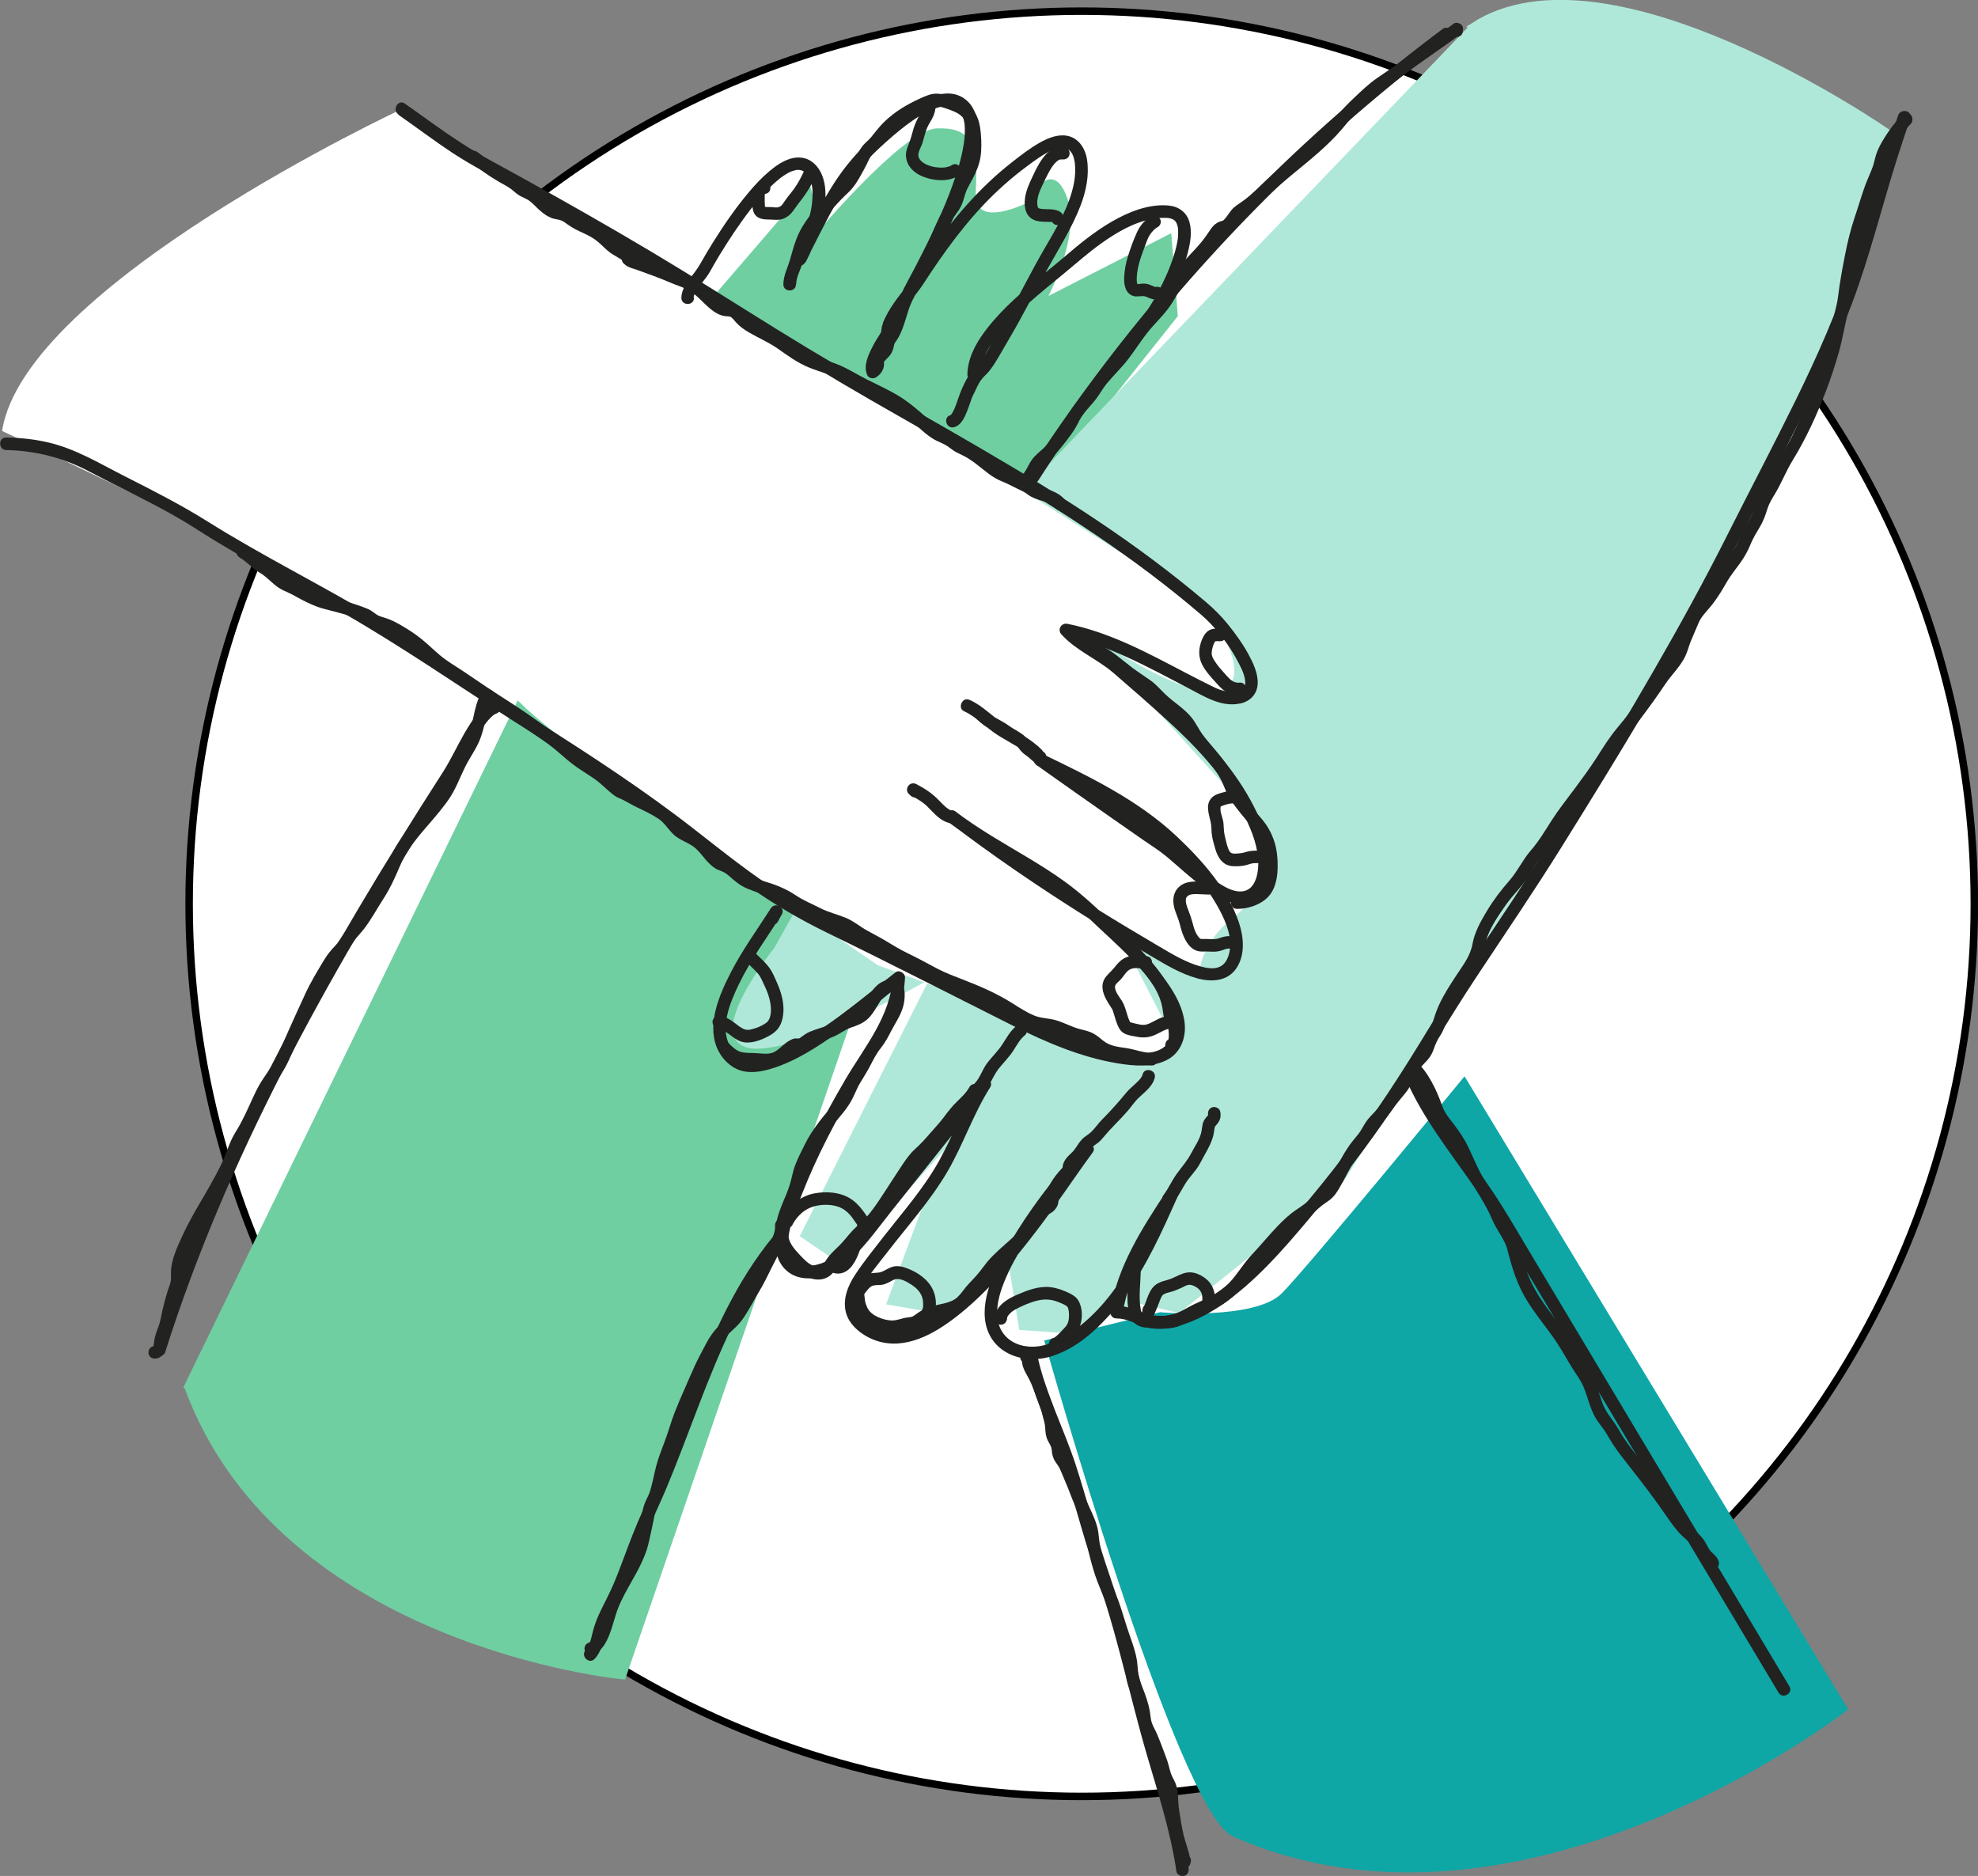 <?xml version="1.0" encoding="UTF-8"?><svg id="Capa_2" xmlns="http://www.w3.org/2000/svg" viewBox="0 0 264.19 250.55"><rect x="0" y="0" width="264.19" height="250.55" fill="#808080" stroke="none"/><defs><style>.cls-1,.cls-2{fill:#fff;}.cls-3{fill:#0fa6a6;}.cls-4{fill:#222221;}.cls-2{stroke:#000;}.cls-2,.cls-5,.cls-6{stroke-miterlimit:10;}.cls-5{fill:#afe8d9;stroke:#afe8d9;}.cls-6{fill:#6fcfa1;stroke:#6fcfa1;}</style></defs><g id="Graphic_Element"><circle class="cls-2" cx="144.48" cy="120.71" r="119.22"/><g><path class="cls-3" d="M164.67,245.28c-7.47-3.3-25.2-66.25-25.2-66.25l15.48-3.77s12.65,1.13,16.27-2.54c3.62-3.67,24.39-28.97,24.39-28.97l51.25,84.56s-43.53,34.06-82.19,16.97Z"/><path class="cls-6" d="M25.1,185.18L95.98,39.54l11.94-13.87,1.67,5.62s11.45-13.5,15.55-13.64c4.09-.14,5.02,1.5,4.69,7.86-.33,6.35,8.11,1.76,8.11,1.76,0,0,2.28-5.91,4.14-.63,1.86,5.28-3.22,14.05-3.22,14.05l17.14-8.76,.8,10.14-19.86,24.96-53.8,156.76s-45.44-4.33-58.03-38.6Z"/><path class="cls-5" d="M196.87,3.52l-57.73,60.17-35.29,63.17s-10.07,12.56-2.91,12.7,24.36-10,24.36-10l-17.84,35.38,4.84,3.28,15.09-16.8-8.36,22.4,6.88,1.19,9.17-7.08,1.48,9.23,6.97,.47,7.97-4.17,5.87,1.37,21.72-17.36,62.52-101.21,10.32-38.62s-37.1-25.78-55.08-14.13Z"/><path class="cls-1" d="M.28,57.56s62.22,29.23,69.26,36.36c7.04,7.13,47.66,34.97,47.66,34.97,0,0,31.28,11.62,33.95,12.1,2.66,.47,5.82-1.68,5.82-1.68l-7.28-14.17,10.47,4.66s.37-4.05,4.47-7.15c5.99-4.53,2.82-13.46,2.82-13.46l-22.37-24.69s12.15,8.36,17.08,7.85c4.93-.5,2.14-6.72-.67-10.44-2.81-3.72-107.86-67.32-107.86-67.32C53.62,14.59,3.27,38.08,.28,57.56Z"/><g><path class="cls-4" d="M192.74,3.83c-4.28,3.2-8.46,6.54-12.51,10.03-4.02,3.46-7.91,7.06-11.68,10.79-3.78,3.75-7.43,7.63-10.94,11.63-3.51,4-6.88,8.13-10.1,12.36-3.21,4.22-6.28,8.54-9.18,12.98-.37,.56-.74,1.13-1.1,1.7-.59,.91,.87,1.76,1.45,.85,2.86-4.44,5.87-8.77,9.02-13,3.14-4.21,6.44-8.3,9.87-12.28,3.45-3.99,7.03-7.87,10.75-11.62,3.71-3.75,7.56-7.37,11.52-10.85,3.95-3.46,8.01-6.8,12.2-9.97,.52-.39,1.04-.78,1.56-1.17,.36-.27,.55-.73,.3-1.15-.21-.36-.78-.57-1.15-.3h0Z"/><path class="cls-4" d="M103.91,123.08c.15-.32,.32-.62,.5-.92,.57-.93-.87-1.76-1.45-.85-1.83,2.86-3.83,5.6-5.38,8.63-1.48,2.89-3.15,6.72-1.84,9.96,.55,1.36,1.7,2.59,3.12,3.06,1.25,.41,2.66,.2,3.9-.15,3.45-.98,6.59-3.1,9.49-5.15,1.69-1.19,3.33-2.45,4.96-3.73,1.06-.84,2.33-1.88,3.27-2.61-.42-.24-.84-.48-1.26-.73-.26,5.18-3.85,9.37-6.35,13.66-2.87,4.92-5.55,10.02-7.57,15.35-.83,2.18-1.87,4.63-1.69,7.02,.17,2.23,1.64,3.92,3.93,4.1,2.38,.19,4.55-1.11,6.23-2.67,1.99-1.86,3.59-4.15,5.28-6.27,4.36-5.47,8.72-10.93,13.08-16.4-.44-.34-.88-.68-1.32-1.02-2.15,3.39-3.44,7.21-5.39,10.7-2.03,3.64-4.86,6.85-7.42,10.13-1.29,1.66-2.63,3.31-3.79,5.07-.99,1.5-1.72,3.35-1.19,5.16,.58,1.95,2.76,3.38,4.67,3.83,3.92,.92,7.75-1.52,10.65-3.88,3.83-3.12,7.04-6.99,10.03-10.89,2.65-3.45,5.02-7.08,7.59-10.58,.56-.77-.7-1.74-1.32-1.02-3.15,3.63-6.19,7.39-8.75,11.48-1.21,1.93-2.35,3.94-3.23,6.05-.75,1.78-1.3,3.76-1.11,5.71,.46,4.52,5.04,6.28,9.01,4.99,4.04-1.31,7.26-4.75,9.7-8.09,2.9-3.97,4.93-8.49,6.92-12.97,.43-.97-.85-1.77-1.45-.85-3.21,4.88-6.48,9.96-7.42,15.83-.08,.53,.22,1.07,.81,1.06,1.36,0,2.51,.68,3.76,1.09,1.2,.4,2.37,.36,3.59,.12,2.43-.47,4.7-1.64,6.73-3.04,4.43-3.05,8.01-7.16,11.45-11.24,4.08-4.85,7.93-9.83,11.46-15.1,3.85-5.73,7.29-11.71,11.1-17.46,3.84-5.8,7.76-11.55,11.44-17.46,3.68-5.91,7.34-11.83,10.89-17.82,3.55-5.99,6.98-12.04,10.22-18.2,3.16-6.02,6.2-12.11,9.28-18.17,3.02-5.94,5.93-11.96,8.29-18.2,2.44-6.45,4.05-13.17,6.15-19.74,.54-1.68,1.09-3.35,1.66-5.02-.55-.07-1.1-.15-1.65-.22l-.04,.57c-.08,1.08,1.6,1.07,1.68,0l.04-.57c.07-.99-1.36-1.08-1.65-.22-2.23,6.53-3.98,13.19-6.07,19.76-2.02,6.35-4.75,12.45-7.68,18.42-2.9,5.91-5.98,11.74-8.94,17.63-3.1,6.17-6.42,12.22-9.87,18.2-6.85,11.86-14.03,23.58-21.68,34.94-1.95,2.89-3.9,5.77-5.77,8.7-1.82,2.84-3.53,5.74-5.33,8.6-3.57,5.66-7.36,11.21-11.58,16.41-3.32,4.09-6.71,8.24-10.61,11.8-1.89,1.73-3.95,3.33-6.24,4.5-1.08,.55-2.22,.98-3.41,1.24-1.32,.29-2.4,.2-3.65-.29-1.18-.46-2.28-.92-3.57-.91l.81,1.06c.92-5.74,4.11-10.66,7.25-15.43-.48-.28-.97-.57-1.45-.85-3.07,6.89-6.46,14.78-13.06,19.03-1.69,1.09-3.72,1.91-5.76,1.57-1.83-.3-3.25-1.5-3.62-3.34-.34-1.72,.17-3.56,.8-5.15,.77-1.95,1.85-3.81,2.94-5.6,2.54-4.16,5.61-7.97,8.8-11.64-.44-.34-.88-.68-1.32-1.02-4.82,6.58-9.18,13.5-15.14,19.17-2.54,2.42-5.89,5.33-9.58,5.54-1.55,.09-3.01-.42-4.18-1.45-1.31-1.15-1.29-2.71-.53-4.21,.9-1.76,2.28-3.34,3.48-4.9,2.72-3.52,5.79-6.93,8.03-10.79,2.1-3.62,3.42-7.65,5.67-11.19,.5-.79-.72-1.77-1.32-1.02-3.61,4.53-7.22,9.05-10.84,13.58-1.79,2.25-3.56,4.51-5.38,6.74-1.37,1.67-2.95,3.52-5.06,4.24-1.08,.37-2.48,.54-3.46-.21-.73-.55-.93-1.49-.94-2.35,0-2.28,1.05-4.63,1.86-6.71,1.97-5.06,4.56-9.93,7.31-14.6,2.66-4.51,6.17-8.84,6.45-14.29,.03-.59-.76-1.12-1.26-.73-4.9,3.78-9.65,8.05-15.36,10.6-2.14,.95-4.91,1.84-6.53-.4-1.81-2.5-.18-6.27,.99-8.67,1.59-3.27,3.73-6.19,5.68-9.24l-1.45-.85c-.18,.3-.35,.6-.5,.92-.47,.97,.98,1.82,1.45,.85h0Z"/><path class="cls-4" d="M53.2,15.32c2.44,1.7,4.81,3.5,7.3,5.14,2.56,1.68,5.29,3.07,7.97,4.55,5.54,3.06,11.07,6.16,16.51,9.4,10.53,6.27,20.79,12.97,31.42,19.08,10.08,5.79,20.28,11.41,29.92,17.93,4.89,3.31,9.63,6.84,14.11,10.68,2.04,1.76,3.77,4.06,5.01,6.45,.45,.88,1.15,2.25,.77,3.2-.11,.27-.45,.48-.87,.58-1.13,.27-2.22-.08-3.24-.57-5.13-2.49-10.01-5.49-15.43-7.33-1.34-.46-2.7-.83-4.09-1.11-.83-.17-1.39,.77-.82,1.4,1.96,2.18,4.74,3.26,6.94,5.14,2.43,2.09,4.86,4.22,7.23,6.38,3.88,3.53,7.45,7.34,9.91,12.01,1.04,1.97,2.02,4.17,2.2,6.42,.12,1.41-.13,3.94-1.86,4.34-1.57,.36-3.4-1.04-4.57-1.89-1.57-1.14-2.97-2.47-4.45-3.72-2.41-2.06-5.2-3.72-7.8-5.54-3.37-2.36-6.74-4.73-10.09-7.11l-.85,1.45c5.59,2.69,11.38,5.41,16.14,9.46,3.25,2.76,6.32,6.11,8.34,9.89,.87,1.64,1.69,3.65,1.32,5.55-.15,.8-.52,1.66-1.3,2.02-.8,.36-1.75,.18-2.56-.04-1.98-.54-3.77-1.63-5.52-2.66-2.78-1.64-5.55-3.28-8.28-4.99-6.51-4.06-12.86-8.38-18.97-13.03l-.85,1.45c6.07,4.6,13.22,7.54,18.77,12.87,3.6,3.45,7.72,6.79,10.08,11.28,.84,1.6,1.64,3.97,.25,5.51-1.27,1.42-3.77,1.22-5.47,1-4.54-.57-9.07-2.39-13.15-4.41-8.05-3.99-16.03-8.13-24.11-12.08-3.71-1.82-7.33-3.67-10.75-6.01-3.29-2.25-6.41-4.74-9.55-7.19-6.7-5.24-13.78-9.85-20.95-14.4-7.23-4.59-14.28-9.47-21.62-13.89-7.4-4.45-15.16-8.26-22.48-12.86-3.56-2.23-7.23-4.1-10.98-6-3.45-1.74-6.7-3.77-10.52-4.62-1.78-.4-3.61-.58-5.43-.62-1.08-.02-1.08,1.66,0,1.68,3.94,.08,7.64,1.03,11.12,2.88,3.74,1.98,7.59,3.78,11.28,5.86,1.91,1.07,3.73,2.3,5.6,3.44,1.9,1.15,3.83,2.27,5.76,3.36,3.83,2.16,7.73,4.2,11.55,6.39,7.62,4.39,14.84,9.39,22.24,14.13,7.41,4.74,14.89,9.34,21.86,14.73,3.2,2.47,6.34,5.02,9.62,7.38,3.38,2.42,6.91,4.5,10.66,6.32,8.28,4.02,16.47,8.23,24.7,12.36,4.43,2.22,9.14,4.25,14.05,5.06,2.13,.35,4.56,.57,6.55-.43,1.96-.98,2.69-3.17,2.37-5.25-.39-2.55-1.99-4.82-3.56-6.79-1.74-2.17-3.73-4.13-5.76-6.03-2.16-2.02-4.28-4.06-6.68-5.79-3.13-2.26-6.53-4.1-9.81-6.12-1.63-1.01-3.24-2.07-4.77-3.23-.86-.65-1.7,.8-.85,1.45,5.85,4.46,11.94,8.61,18.17,12.53,2.95,1.85,5.95,3.64,8.95,5.41,1.89,1.12,3.83,2.28,5.96,2.88,1.93,.54,4.13,.46,5.33-1.38,1.16-1.77,.95-4.12,.31-6.04-1.49-4.48-4.95-8.36-8.33-11.54-5.14-4.83-11.58-7.94-17.87-10.97-.98-.47-1.73,.82-.85,1.45,3.13,2.22,6.27,4.44,9.42,6.64,1.62,1.13,3.24,2.26,4.86,3.39,1.05,.73,2.14,1.4,3.12,2.22,1.57,1.32,3.06,2.72,4.71,3.95,1.49,1.11,3.35,2.37,5.29,2.33,1.99-.04,3.3-1.78,3.73-3.59,.53-2.27-.09-4.69-.92-6.81-1.91-4.84-5.1-9.01-8.76-12.65-2.7-2.69-5.64-5.14-8.49-7.66-1.36-1.2-2.71-2.32-4.24-3.3-1.49-.95-3-1.86-4.2-3.18-.27,.47-.55,.94-.82,1.4,5.92,1.22,11.21,4.2,16.52,6.96,2.17,1.13,4.45,2.63,7,2.09,1.32-.28,2.25-1.23,2.33-2.6,.08-1.4-.61-2.83-1.26-4.03-.77-1.4-1.72-2.71-2.72-3.95-.9-1.11-1.86-2.06-2.95-2.99-2.33-1.97-4.72-3.87-7.16-5.69-9.61-7.18-20.02-13.2-30.42-19.15-5.27-3.01-10.56-6.01-15.76-9.15-5.51-3.33-10.93-6.81-16.42-10.18-5.59-3.43-11.27-6.71-16.99-9.93-2.88-1.62-5.77-3.22-8.67-4.8-2.74-1.49-5.31-3.19-7.85-5.01-1.24-.89-2.47-1.78-3.72-2.65-.89-.62-1.73,.84-.85,1.45h0Z"/><path class="cls-4" d="M22.08,180.53c2.05-6.45,4.41-12.79,7.04-19.03,2.62-6.22,5.5-12.32,8.57-18.33,3.15-6.16,6.5-12.22,9.99-18.2,3.57-6.11,7.28-12.14,11.08-18.12,.78-1.23,1.62-2.43,2.34-3.69,.44-.78,.85-1.58,1.27-2.37,.53-.99,1.06-1.98,1.66-2.93,.52-.83,.97-1.53,1.67-2.17,.06-.06,.12-.11,.19-.17-.15,.12,.06-.04,.1-.06,.07-.04,.14-.08,.21-.12,.12-.07-.16,.05,.05-.02,1.03-.32,.59-1.95-.45-1.62-.82,.26-1.45,.9-1.97,1.55-.69,.86-1.29,1.8-1.84,2.76-.98,1.7-1.79,3.49-2.85,5.14-3.88,6.04-7.68,12.13-11.34,18.31-3.59,6.06-7.05,12.19-10.3,18.44-3.16,6.07-6.14,12.24-8.86,18.52-2.73,6.3-5.21,12.7-7.37,19.22-.27,.81-.53,1.63-.79,2.44-.33,1.03,1.29,1.48,1.62,.45h0Z"/><path class="cls-4" d="M92.65,39.78c0-.63,.62-1.38,1.06-1.94,.43-.55,.86-1.08,1.19-1.69,.39-.71,.81-1.42,1.23-2.12,.61-1,1.24-1.99,1.89-2.96,.72-1.07,1.56-2.24,2.28-3.17,.79-1,1.61-1.98,2.52-2.87,.4-.4,.83-.78,1.27-1.14,.02-.01,.21-.16,.06-.05,.06-.04,.11-.09,.17-.13,.09-.07,.19-.13,.28-.2,.22-.15,.44-.28,.67-.41,.09-.05,.18-.09,.27-.14,.05-.03,.11-.05,.16-.07-.02,0-.18,.07-.04,.02,.21-.08,.41-.14,.63-.19,.05-.01,.1-.02,.15-.03-.02,0-.21,0-.07,.01,.1,0,.2-.01,.3-.01,.08,0,.34,.05,.07,0,.09,.02,.19,.03,.28,.06,.15,.04,.22,.09,.09,.02,.08,.04,.16,.08,.24,.13,.05,.03,.27,.21,.08,.05,.09,.08,.18,.16,.26,.24,.16,.16,.29,.36,.44,.64,.11,.22,.23,.57,.3,.91,.07,.33,.1,.64,.1,1.04,0,.46-.02,.92-.07,1.37-.1,.86-.33,1.77-.58,2.62-.46,1.57-1.05,3.01-1.81,4.44-.51,.96,.94,1.81,1.45,.85,2.64-4.97,4.87-10.36,8.97-14.36,1.21-1.18,2.46-2.32,3.78-3.38,1.44-1.15,3.17-2.38,4.88-2.92,.2-.06,.4-.12,.61-.16,.09-.02,.18-.04,.28-.05,.19-.03-.02,0,.17-.02,.19-.01,.37-.02,.56-.01,.05,0,.26,.03,.18,.01-.07-.01,.18,.04,.24,.05,.08,.02,.16,.05,.24,.07,.19,.06-.03-.03,.09,.04,.08,.04,.17,.09,.25,.14,.06,.04,.25,.19,.11,.07,.12,.1,.22,.21,.32,.32,.14,.15-.04-.08,.04,.04,.05,.08,.1,.15,.15,.23,.04,.06,.07,.13,.1,.19,.02,.04,.12,.29,.05,.09,.06,.16,.12,.33,.16,.5,.04,.16,.07,.31,.1,.47,0,.05,.02,.09,.02,.14,0-.03-.02-.17,0,0,.01,.1,.02,.2,.03,.3,.03,.39,.03,.79,0,1.19-.02,.43-.08,.89-.12,1.19-.3,1.93-.88,3.81-1.55,5.65-.62,1.72-1.24,3.18-1.98,4.81-.89,1.95-1.85,3.86-2.83,5.76-.73,1.42-1.55,2.82-2.2,4.28-.52,1.19-.81,2.46-1.27,3.68-.18,.47-.4,.96-.71,1.35l1.32,.17c-.05-.07-.09-.13-.13-.21,.08,.13,.01,.04-.01-.06-.02-.08-.03-.22-.02-.05,0-.09,0-.18,0-.26,0-.05,0-.09,.01-.14,0,.03-.03,.17,0,.01,.02-.09,.04-.17,.06-.26,.05-.18,.14-.45,.18-.55,.32-.76,.9-1.64,1.42-2.37,.52-.72,.95-1.25,1.5-1.96,.64-.82,1.18-1.72,1.76-2.58,2.86-4.29,6-8.39,9.88-11.82,.98-.87,2-1.7,3.06-2.48,1.04-.76,2.12-1.6,3.31-2.09,.22-.09,.46-.17,.69-.23,.1-.03,.2-.05,.3-.07,.19-.04,0-.02,.18-.02,.09,0,.17,0,.26,0,.06,0,.32,.03,.12,0,.08,.01,.15,.03,.23,.05,.05,.01,.33,.12,.13,.03,.13,.06,.25,.13,.37,.21-.14-.1-.02-.01,.04,.04,.07,.07,.13,.13,.19,.2-.11-.13,0,0,.04,.06,.04,.06,.08,.13,.12,.19,.04,.08,.08,.16,.12,.24-.07-.16,.02,.06,.04,.12,.05,.16,.1,.33,.13,.49,.02,.1,.04,.2,.06,.3,0,.03,.02,.16,0,0,0,.05,.01,.11,.02,.16,.04,.42,.05,.84,.03,1.26-.04,.88-.2,1.7-.47,2.63-.81,2.75-2.34,5.25-3.77,7.72-1.59,2.75-3,5.6-4.55,8.37-.77,1.37-1.59,2.71-2.38,4.07-.51,.89-.96,1.86-1.64,2.63-.12,.13-.34,.35-.42,.42-.1,.07-.21,.14-.32,.2-.1,.05-.05,.03-.22,.07,.35,.27,.71,.54,1.06,.81,.01-.74,.21-1.56,.53-2.3,.36-.84,.92-1.72,1.48-2.5,1.27-1.73,2.84-3.25,4.44-4.69,1.55-1.39,3.16-2.69,4.77-4.01,1.64-1.35,3.22-2.77,4.96-4.01,2.06-1.47,4.33-2.81,6.84-3.28,.57-.11,1.14-.15,1.72-.14,.12,0,.25,0,.37,.02,.03,0,.26,.03,.13,.01-.14-.02,.08,.02,.11,.02,.07,.02,.14,.04,.21,.06,.04,.01,.22,.08,.09,.03-.13-.05,.04,.02,.08,.04,.05,.03,.1,.06,.15,.08,.14,.07,.06,.05,.02,0,.07,.07,.14,.14,.21,.21,.13,.12-.01-.02,0,0,.03,.05,.07,.1,.1,.16,.03,.05,.05,.1,.08,.15,.08,.15,0-.01,0,0,.04,.12,.08,.24,.11,.36,.01,.06,.03,.12,.04,.18,.02,.1,.02,.18,0,.02,.01,.14,.03,.29,.03,.43,0,.29,0,.59-.03,.88,0,.08-.02,.15-.03,.23,.02-.18,0,.01-.01,.08-.03,.18-.06,.35-.1,.53-.15,.73-.36,1.44-.6,2.14-.13,.38-.28,.76-.43,1.14-.15,.38-.23,.57-.42,.99-.66,1.47-1.42,2.89-2.28,4.25-.36,.57-.73,1.13-1.13,1.67-.04,.06-.09,.12-.13,.17-.06,.08,.04-.05,.04-.05-.02,.03-.05,.06-.07,.09-.09,.11-.18,.22-.27,.33-.15,.18-.31,.35-.48,.52-.06,.06-.13,.12-.19,.18-.03,.03-.07,.05-.1,.08-.09,.09,.19-.14,.04-.03-.37,.26-.54,.73-.3,1.15,.21,.37,.78,.57,1.15,.3,.95-.67,1.65-1.69,2.29-2.64,.92-1.35,1.73-2.78,2.44-4.24,.75-1.54,1.43-3.14,1.87-4.8,.35-1.32,.63-2.82,.25-4.17-.38-1.34-1.46-2.1-2.81-2.22-2.66-.24-5.35,.87-7.6,2.17-2.29,1.33-4.34,3.01-6.34,4.73-1.52,1.3-3.1,2.53-4.62,3.83-1.78,1.52-3.52,3.12-5.03,4.91-1.34,1.6-2.63,3.43-3.09,5.51-.1,.47-.17,.96-.17,1.44-.01,.55,.54,.94,1.06,.81,1.19-.31,1.99-1.38,2.61-2.36,.7-1.11,1.33-2.27,2-3.4,1.74-2.95,3.26-6.01,4.93-9,1.58-2.85,3.35-5.6,4.52-8.65,.74-1.93,1.17-4.05,.86-6.11-.26-1.71-1.35-3.22-3.2-3.25-1.11-.02-2.21,.46-3.16,1-1.3,.74-2.51,1.68-3.68,2.6-4.4,3.44-7.99,7.69-11.15,12.27-.81,1.17-1.58,2.37-2.37,3.55-.07,.1-.14,.21-.22,.31-.02,.02-.17,.22-.1,.14,.05-.07-.12,.15-.15,.19-.3,.38-.6,.77-.9,1.16-.62,.81-1.23,1.64-1.72,2.54-.44,.8-.88,1.75-.84,2.69,.02,.43,.13,.88,.4,1.23,.29,.39,.95,.63,1.32,.17,.86-1.06,1.26-2.37,1.66-3.66,.18-.59,.36-1.2,.61-1.76,.33-.75,.74-1.47,1.12-2.19,1.22-2.35,2.45-4.71,3.57-7.11,1.6-3.43,3.13-7.01,3.87-10.74,.34-1.7,.6-3.63,.02-5.3-.58-1.67-2.03-2.75-3.83-2.68-2.01,.08-3.91,1.2-5.52,2.32-1.65,1.15-3.18,2.47-4.65,3.85-1.85,1.74-3.47,3.64-4.85,5.78-1.61,2.49-2.92,5.17-4.27,7.8-.34,.67-.68,1.33-1.03,1.99,.48,.28,.97,.57,1.45,.85,.75-1.41,1.36-2.9,1.84-4.41,.52-1.65,.93-3.43,.83-5.17-.08-1.49-.58-3.02-1.83-3.92-.81-.58-1.84-.67-2.78-.4-1.07,.31-2.01,.97-2.85,1.67-.99,.83-1.88,1.78-2.71,2.76-1.8,2.13-3.39,4.44-4.87,6.81-.56,.9-1.11,1.82-1.63,2.75-.34,.6-.73,1.14-1.16,1.68-.66,.85-1.4,1.8-1.4,2.94,0,1.08,1.68,1.08,1.68,0h0Z"/><path class="cls-4" d="M103.37,165.03c-5.02,6.04-8.2,13.32-11.04,20.58-1.43,3.65-2.78,7.33-4.24,10.96-.69,1.72-1.42,3.43-2.2,5.12-.96,2.08-1.77,4.22-2.57,6.37-.44,1.19-.89,2.37-1.39,3.54-.5,1.16-1.08,2.27-1.64,3.4-.48,.97-.86,1.92-1.12,2.96-.2,.8-.38,1.82-.94,2.41-.74,.79,.45,1.98,1.19,1.19,1.22-1.3,1.18-3.17,1.86-4.72,.44-1.01,.98-1.98,1.46-2.97,.51-1.05,.96-2.14,1.4-3.23,.83-2.1,1.57-4.25,2.43-6.34,.77-1.85,1.64-3.65,2.42-5.5,3.01-7.2,5.41-14.66,8.82-21.7,1.86-3.85,4.03-7.59,6.77-10.88,.29-.35,.34-.85,0-1.19-.3-.3-.9-.35-1.19,0h0Z"/><path class="cls-4" d="M158.76,249.5c-.7-4.74-2.1-9.33-3.46-13.9-1.32-4.46-2.47-8.97-3.64-13.48-.59-2.28-1.2-4.55-1.87-6.81-.66-2.23-1.44-4.42-2.17-6.64-1.43-4.34-2.55-8.77-3.97-13.11-1.58-4.79-3.93-9.31-5.04-14.25-.24-1.06-1.86-.61-1.62,.45,.49,2.17,1.18,4.28,2,6.35,.83,2.12,1.76,4.2,2.51,6.36,1.5,4.29,2.62,8.69,3.98,13.02,.69,2.21,1.49,4.38,2.18,6.59,.7,2.24,1.33,4.51,1.93,6.78,1.2,4.52,2.29,9.06,3.6,13.55,1.5,5.13,3.16,10.24,3.94,15.54,.07,.45,.63,.7,1.03,.59,.48-.13,.65-.58,.59-1.03h0Z"/><path class="cls-4" d="M239,225.23c-3.32-5.55-6.64-11.1-9.96-16.66-3.31-5.53-6.61-11.06-9.92-16.58l-9.96-16.66c-1.65-2.76-3.31-5.53-4.96-8.29-1.57-2.62-3.08-5.27-4.78-7.81-3.14-4.67-6.75-9.07-9.32-14.1-.31-.6-.6-1.22-.87-1.84-.18-.42-.79-.51-1.15-.3-.43,.25-.48,.73-.3,1.15,2.26,5.18,5.82,9.65,9.03,14.25,1.68,2.4,3.19,4.89,4.69,7.4,1.65,2.76,3.31,5.53,4.96,8.29l9.96,16.66,9.96,16.66c3.31,5.53,6.61,11.06,9.92,16.58,.42,.7,.83,1.39,1.25,2.09,.55,.93,2.01,.08,1.45-.85h0Z"/><path class="cls-4" d="M62.67,21.47c1.24,1.04,2.55,1.99,3.95,2.8,.65,.38,1.32,.68,1.89,1.18,.3,.26,.61,.52,.96,.72,.33,.18,.68,.32,1,.5,.57,.33,1.01,.87,1.49,1.31,.55,.5,1.16,.96,1.87,1.19,.39,.13,.82,.13,1.19,.3,.3,.13,.57,.35,.84,.54,.64,.46,1.32,.79,2.03,1.11,.68,.31,1.33,.65,1.92,1.13,.61,.5,1.12,1.1,1.76,1.55,.27,.19,.57,.35,.85,.52,.15,.09,.3,.18,.45,.27,.05,.03,.1,.07,.15,.1l.1,.09c-.07-.12-.08-.14-.05-.05-.03,.35,.54,.75,.8,.88,.38,.19,.8,.29,1.2,.43,1.5,.54,2.99,1.07,4.45,1.7,.72,.31,1.49,.54,2.19,.89,.57,.28,1.06,.66,1.53,1.09,1.03,.94,2.18,2.35,3.66,2.51,.27,.03,.52-.02,.75,.14,.25,.17,.44,.45,.64,.67,.48,.54,1.08,.97,1.71,1.34,1.29,.76,2.66,1.32,3.89,2.19,1.35,.95,2.63,1.89,4.18,2.52,1.5,.61,3.08,.98,4.52,1.74,.7,.37,1.38,.78,2.08,1.15,.72,.38,1.47,.69,2.19,1.05,1.42,.71,2.9,1.5,4.13,2.52,1.19,.98,2.23,2.16,3.54,3,.65,.41,1.39,.63,2.03,1.05,.31,.2,.59,.46,.91,.65,.34,.21,.71,.37,1.07,.55,1.31,.63,2.33,1.58,3.48,2.45,.58,.44,1.19,.8,1.87,1.07,.71,.28,1.36,.65,2.05,.98,.34,.17,.68,.3,1,.51,.27,.18,.52,.39,.81,.54,.58,.31,1.21,.47,1.83,.67,.57,.18,1.05,.43,1.44,.9,.29,.35,.89,.3,1.19,0,.35-.35,.29-.84,0-1.19-.47-.56-1.07-.92-1.74-1.18-.54-.21-1.12-.32-1.66-.55-.62-.27-1.13-.74-1.75-1.02-.74-.34-1.43-.77-2.18-1.08-.64-.26-1.22-.54-1.79-.95-.54-.39-1.03-.83-1.55-1.24-.59-.47-1.2-.9-1.88-1.23-.73-.36-1.39-.71-2.05-1.19-.62-.45-1.36-.68-2.02-1.06-.64-.37-1.2-.86-1.75-1.36-1.19-1.08-2.36-2.09-3.73-2.94-1.41-.87-2.91-1.53-4.39-2.28-1.43-.73-2.78-1.62-4.3-2.15-1.55-.54-3.12-.97-4.52-1.85-1.31-.82-2.48-1.84-3.86-2.56-1.22-.64-2.62-1.15-3.55-2.21-.49-.55-.99-1.11-1.75-1.24-.32-.05-.65,0-.95-.13-.32-.15-.62-.38-.89-.6-1.05-.88-1.95-1.95-3.16-2.6-.69-.37-1.44-.59-2.16-.89-.76-.32-1.51-.67-2.28-.97-.75-.3-1.53-.52-2.29-.8-.35-.13-.69-.26-1.04-.37-.07-.02-.15-.05-.22-.07-.05-.01-.28-.07-.11,0,.07,.03,.05,.1,0-.02-.06-.18-.14-.32-.26-.46-.48-.55-1.2-.83-1.8-1.21-.61-.39-1.08-.99-1.64-1.44-.63-.51-1.28-.92-2.01-1.26-.68-.32-1.38-.6-2-1.04-.66-.47-1.26-.86-2.07-1.02-.69-.15-1.19-.42-1.71-.89-.52-.48-1-1.02-1.59-1.42-.61-.42-1.3-.62-1.86-1.11-.61-.54-1.27-.89-1.98-1.29-.69-.39-1.36-.81-2.01-1.26-.64-.45-1.26-.92-1.86-1.42-.35-.29-.85-.34-1.19,0-.3,.3-.35,.9,0,1.19h0Z"/><path class="cls-4" d="M65.01,94.34c.84-.17,1.1-.89,.99-1.65-.09-.68-.99-.73-1.4-.37-.51,.44-.76,1.11-.95,1.74-.2,.67-.35,1.36-.49,2.04-.17,.82-.34,1.62-.71,2.38-.38,.76-.83,1.48-1.26,2.22-.85,1.46-1.39,3.07-2.24,4.53-.77,1.32-1.79,2.47-2.79,3.62-1.01,1.17-2.02,2.33-2.89,3.61-.9,1.34-1.45,2.81-2.11,4.27-.66,1.46-1.58,2.77-2.41,4.14-.41,.67-.82,1.35-1.29,1.98-.45,.62-1,1.16-1.46,1.77-.44,.59-.78,1.23-1.29,1.76-.56,.58-1.02,1.16-1.44,1.86-.89,1.47-1.78,2.94-2.5,4.5-.77,1.65-1.51,3.31-2.26,4.97-.72,1.58-1.34,3.26-2.27,4.74-.45,.71-.95,1.38-1.39,2.09-.43,.69-.78,1.43-1.12,2.17-.69,1.51-1.35,3.03-2.24,4.44-.89,1.41-1.29,3.06-2.03,4.55-.8,1.61-1.7,3.16-2.61,4.71-.88,1.5-1.75,3.02-2.47,4.6-.71,1.54-1.54,3.26-1.55,4.99,0,.35,.04,.72-.02,1.07-.07,.44-.27,.87-.4,1.29-.26,.82-.49,1.66-.68,2.5-.19,.82-.3,1.64-.6,2.42-.24,.64-.47,1.23-.55,1.91-.03,.28-.03,.33-.09,.58,0,.02-.05,.16,0,.04-.03,.07-.05,.04-.02,.05,.04,0-.04,0-.01,0-.04-.02,.25-.08-.02-.04-.45,.07-.7,.63-.59,1.03,.13,.48,.58,.66,1.03,.59,.64-.1,1.06-.64,1.23-1.23,.08-.28,.1-.57,.13-.85,0-.04,.04-.36,.02-.2,.02-.15,.06-.28,.11-.42,.24-.75,.58-1.46,.73-2.24,.17-.88,.37-1.75,.61-2.62,.23-.82,.6-1.65,.74-2.49,.13-.81-.02-1.63,.18-2.43,.42-1.63,1.2-3.23,1.98-4.72,1.65-3.16,3.75-6.1,5.05-9.43,.29-.75,.55-1.51,.92-2.22,.38-.73,.86-1.4,1.24-2.14,.77-1.49,1.33-3.09,2.16-4.55,.82-1.45,1.89-2.72,2.57-4.25,.74-1.65,1.49-3.3,2.24-4.95,.74-1.64,1.45-3.31,2.32-4.89,.42-.76,.86-1.51,1.31-2.25,.4-.67,.78-1.28,1.32-1.85,.57-.59,1-1.24,1.46-1.92,.42-.61,.94-1.12,1.4-1.71,.98-1.26,1.72-2.67,2.59-4.01,.92-1.41,1.58-2.9,2.24-4.44,.6-1.39,1.43-2.65,2.39-3.83,.96-1.19,2-2.31,2.95-3.5,.5-.62,.99-1.25,1.41-1.92,.47-.74,.84-1.53,1.19-2.33,.35-.77,.69-1.54,1.1-2.28,.42-.74,.88-1.45,1.27-2.21,.77-1.47,.99-3.06,1.39-4.64,.13-.5,.25-1.11,.64-1.45l-1.4-.37c-.03-.13,.02-.23,.15-.29,.19-.14,.2-.18,.03-.13-.45,.09-.7,.62-.59,1.03,.13,.46,.59,.68,1.03,.59h0Z"/><path class="cls-4" d="M105.19,165.05c0-.47,0-.94,0-1.41h-1.68c.1,.85-.34,1.66-.68,2.4-.45,.98-.98,1.91-1.45,2.88-.95,1.95-2.01,3.87-3.16,5.71-.57,.93-1.33,1.62-2.11,2.37-.78,.76-1.34,1.57-1.84,2.53-.51,.98-1.05,1.94-1.5,2.95-.45,.99-.88,1.99-1.32,2.99-.47,1.06-.93,2.13-1.35,3.21-.4,1.04-.71,2.11-1.08,3.17-.38,1.11-.84,2.18-1.19,3.3-.32,1.03-.5,2.1-.77,3.14-.13,.51-.26,1.03-.49,1.5-.24,.49-.48,.97-.62,1.49-.27,1.02-.46,2.07-.67,3.1-.23,1.1-.48,2.19-.94,3.22-.42,.94-.92,1.84-1.43,2.74-1,1.78-1.91,3.55-2.48,5.52-.22,.75-.45,1.56-.77,2.22-.08,.17-.17,.35-.27,.51-.07,.12-.21,.33-.22,.35-.04,.05-.09,.11-.14,.16-.02,.02-.2,.19-.15,.15,.09-.07-.11,.07-.1,.07-.04,.03-.09,.05-.13,.07,.09-.04,.09-.04,0,0-1.02,.33-.59,1.96,.45,1.62,1.47-.48,2.12-2.12,2.57-3.46,.22-.66,.4-1.33,.61-1.99,.26-.84,.63-1.64,1.03-2.42,1-1.94,2.24-3.78,2.97-5.86,.39-1.09,.57-2.24,.83-3.37,.23-1.01,.34-2.08,.8-3.02,.51-1.02,.78-2.09,1.03-3.2,.25-1.12,.54-2.2,.94-3.28,.81-2.19,1.46-4.43,2.37-6.58,.87-2.05,1.72-4.16,2.76-6.13,.26-.49,.53-.96,.78-1.45,.23-.45,.45-.91,.77-1.3,.7-.86,1.63-1.51,2.33-2.37,.77-.96,1.31-2.05,1.93-3.1,.64-1.08,1.27-2.16,1.81-3.3,.55-1.15,1.17-2.25,1.7-3.41,.44-.97,1-2.05,.87-3.15-.05-.45-.35-.84-.84-.84-.45,0-.84,.38-.84,.84,0,.47,0,.94,0,1.41,0,1.08,1.68,1.08,1.68,0h0Z"/><path class="cls-4" d="M96.15,140.54c.54,.55,1.14,1.08,1.85,1.39,.76,.33,1.53,.35,2.34,.38,.89,.03,1.77,.16,2.66,.05,.89-.11,1.56-.54,2.23-1.1,.25-.21,.49-.43,.76-.62,.13-.09,.33-.25,.49-.29,.1-.02,.27,.03,.39,.03,.5-.03,.89-.32,1.28-.62,.33-.26,.69-.43,1.08-.57,.91-.32,1.84-.55,2.68-1.02,.38-.21,.75-.46,1.13-.66,.39-.2,.81-.33,1.22-.48,.77-.28,1.47-.68,2-1.32,.41-.5,.74-1.05,1.07-1.6,.31-.5,.61-.99,1.02-1.31,.19-.15,.35-.23,.6-.28,.1-.02,.16-.02,.32-.03,.1,0,.33,.04,.42,0-.26,.12-.51-.33-.62-.47,.02,.02,.04,.23,0,.02,.02,.14,.04,.29,.05,.43,.04,.44,.03,.88-.07,1.31-.2,.93-.72,1.72-1.19,2.53-.45,.78-.77,1.67-1.33,2.38-.59,.76-1.1,1.52-1.55,2.37-.44,.85-.91,1.67-1.42,2.48-.48,.77-.8,1.59-1.2,2.4-.38,.75-.9,1.4-1.44,2.04-.63,.74-1.25,1.48-1.82,2.27-.59,.8-1.13,1.65-1.57,2.54-.46,.91-.94,1.85-1.31,2.8-.33,.85-.46,1.76-.73,2.63-.27,.86-.63,1.68-.97,2.5-.65,1.59-1.23,3.31-.82,5.04,.22,.91,.73,1.64,1.31,2.34,.53,.64,1.09,1.25,1.74,1.77,.73,.57,1.55,1.01,2.5,1.03,.97,.01,1.79-.47,2.28-1.29,.16-.27,.3-.54,.51-.78,.32-.38,.68-.72,1.04-1.06,.69-.66,1.25-1.42,1.9-2.13,.59-.64,1.29-1.14,1.87-1.8,.57-.64,1.06-1.34,1.55-2.05,1.17-1.68,2.28-3.4,3.41-5.11,.27-.41,.53-.85,.83-1.24,.27-.35,.61-.65,.94-.94,.68-.61,1.26-1.28,1.86-1.98,.68-.79,1.39-1.55,2.01-2.38,.56-.74,1.14-1.42,1.81-2.06,.63-.61,1.24-1.24,1.66-2.02,.52-.95-.93-1.8-1.45-.85-.4,.73-1,1.28-1.59,1.86-.69,.66-1.26,1.39-1.83,2.16-.6,.8-1.3,1.52-1.95,2.28-.59,.69-1.18,1.32-1.85,1.93-.71,.64-1.23,1.39-1.76,2.18-.57,.85-1.12,1.71-1.68,2.57-.99,1.5-1.95,3.1-3.15,4.45-.57,.65-1.28,1.16-1.87,1.8-.61,.67-1.14,1.4-1.79,2.02-.63,.61-1.31,1.22-1.75,1.99-.14,.24-.23,.49-.47,.63-.32,.18-.71,.14-1.05,.02-.7-.24-1.27-.82-1.76-1.34-.53-.56-1.11-1.17-1.44-1.88-.67-1.44-.02-3.11,.53-4.48,.32-.8,.67-1.58,.95-2.39,.29-.85,.44-1.74,.71-2.59,.28-.89,.77-1.76,1.18-2.6,.43-.87,.93-1.7,1.5-2.49,1.02-1.44,2.37-2.67,3.25-4.21,.46-.79,.74-1.66,1.21-2.44,.48-.8,.97-1.57,1.4-2.4,.41-.79,.82-1.6,1.38-2.29,.6-.75,1.01-1.55,1.45-2.4,.44-.84,.97-1.62,1.32-2.51,.35-.86,.5-1.83,.39-2.76-.08-.67-.17-1.45-1.06-1.52-.64-.05-1.29,.04-1.87,.32-1.18,.57-1.78,1.83-2.45,2.88-.33,.51-.61,.91-1.19,1.22-.74,.39-1.56,.56-2.29,.97-.38,.22-.75,.46-1.14,.66-.42,.21-.88,.34-1.32,.48-.45,.14-.89,.29-1.32,.47-.44,.19-.78,.44-1.16,.72-.07,.05-.18,.15-.25,.17-.17,.05-.42-.03-.61,.01-.4,.08-.77,.31-1.1,.54-.58,.42-1.11,1.07-1.79,1.34s-1.55,.12-2.25,.08c-.72-.05-1.47,.03-2.16-.2-.56-.19-1.07-.68-1.5-1.12-.76-.77-1.95,.42-1.19,1.19h0Z"/><path class="cls-4" d="M114.02,173.47l.32,.06c-.2-.2-.39-.39-.59-.59,.11,.35,.12,.71,.17,1.07,.05,.33,.15,.64,.27,.95,.27,.7,.63,1.29,1.22,1.76,1.07,.85,2.67,1.43,4.05,1.32,.65-.05,1.33-.33,1.92-.41,.63-.09,1.19-.16,1.72-.55,.59-.43,1.14-.78,1.84-.99,.65-.2,1.31-.32,1.96-.51,.75-.22,1.45-.5,2.04-1.01,.5-.42,.86-.98,1.27-1.48,.48-.58,1.04-1.1,1.53-1.68,.5-.59,.93-1.23,1.43-1.82,.95-1.12,2.11-2.04,3.19-3.03,.54-.5,1.08-1.02,1.54-1.61,.45-.57,.79-1.2,1.2-1.79,.2-.29,.44-.58,.73-.8,.29-.22,.62-.38,.89-.62,.31-.28,.54-.64,.62-1.05,.08-.36,.02-.74,.09-1.09,.14-.67,.72-1.37,1.15-1.88,.56-.66,1.18-1.26,1.79-1.86l-1.19-1.19c-.22,.22-.43,.43-.65,.65-.77,.77,.42,1.95,1.19,1.19,.22-.22,.43-.43,.65-.65,.77-.77-.42-1.95-1.19-1.19-1.01,1.01-2.07,2.02-2.8,3.26-.38,.64-.62,1.25-.65,2,0,.22,.02,.39-.11,.55-.17,.21-.49,.32-.71,.48-1.11,.82-1.57,2.1-2.45,3.11-.94,1.08-2.07,1.97-3.12,2.94-.51,.47-1.01,.97-1.46,1.5-.46,.56-.87,1.16-1.34,1.71-.48,.56-1.01,1.07-1.49,1.63-.39,.47-.73,.99-1.18,1.41-.9,.84-2.39,.88-3.52,1.24-.71,.23-1.38,.55-1.98,1.01-.2,.15-.42,.31-.6,.36-.06,.02-.25,.05-.24,.05-.03,0-.28,.03-.39,.05-.68,.09-1.35,.41-2.03,.39-.63-.01-1.34-.21-1.91-.48-.6-.29-1.1-.66-1.38-1.28-.13-.29-.25-.61-.29-.92-.06-.4-.07-.81-.19-1.2-.09-.27-.3-.53-.59-.59l-.32-.06c-.44-.09-.91,.13-1.03,.59-.11,.42,.14,.94,.59,1.03h0Z"/><path class="cls-4" d="M32.03,74.48c.97,.56,1.69,1.45,2.66,2.01,.92,.53,1.58,1.35,2.44,1.95,.43,.3,.91,.5,1.39,.72,.56,.25,1.08,.56,1.62,.85,.99,.53,2.02,1.01,3.11,1.3,1.16,.31,2.33,.59,3.48,.95,.56,.18,1.12,.36,1.66,.59,.48,.21,.83,.58,1.29,.83,.48,.25,.99,.37,1.5,.54,.57,.2,1.1,.5,1.62,.8,.98,.57,1.92,1.18,2.78,1.92,.83,.72,1.62,1.49,2.48,2.17,.97,.77,2.05,1.4,3.08,2.09,2.12,1.41,4.23,2.83,6.38,4.2,1.06,.67,2.07,1.4,3.09,2.14,1,.73,2.06,1.4,3.04,2.16,.95,.73,1.81,1.58,2.77,2.31,.96,.74,2.01,1.35,3.01,2.04,.96,.67,1.73,1.56,2.68,2.24,.38,.27,.81,.39,1.22,.6,.54,.28,1.06,.6,1.61,.87,1.02,.49,2.07,.97,3.01,1.6,.82,.55,1.27,1.37,1.96,2.04,.77,.76,1.8,1.03,2.66,1.64,.85,.61,1.41,1.55,2.15,2.28,.37,.36,.77,.7,1.26,.88,.5,.19,.88,.34,1.29,.7,.82,.73,1.54,1.36,2.56,1.79,1.02,.43,2.08,.73,3.12,1.1,1.13,.4,2.04,1.03,3.06,1.63,1,.59,2.08,1.07,3.12,1.58,1.14,.56,2.41,.75,3.54,1.31,1.03,.51,1.91,1.27,2.94,1.78,1.06,.52,2.05,1.19,3.06,1.8,1.03,.62,2.12,1.09,3.18,1.64,1.07,.55,2.1,1.16,3.19,1.67,2.22,1.06,4.6,1.73,6.81,2.82,2.1,1.03,3.94,2.65,6.19,3.38,1,.33,2.06,.3,3.06,.67,1.1,.41,2.11,.87,3.26,1.15,1.08,.27,1.72,1.05,2.65,1.6,1.06,.63,2.19,.62,3.37,.85,.56,.11,1.09,.32,1.65,.44,.58,.12,1.17,.18,1.77,.2,1.08,.03,1.08-1.65,0-1.68-1.19-.03-2.23-.48-3.39-.65-1.16-.17-2.15-.26-3.1-1.01-.4-.32-.79-.67-1.25-.92-.51-.28-1.07-.42-1.63-.55-1.15-.27-2.16-.85-3.27-1.2-.98-.31-2.03-.26-2.99-.65-1.07-.43-2.06-1.09-3.04-1.71-2.07-1.29-4.26-2.24-6.53-3.11-1.14-.44-2.28-.87-3.36-1.43-1.07-.55-2.11-1.15-3.19-1.68-1.05-.51-2.06-1.02-3.05-1.64-1.04-.65-2.11-1.21-3.19-1.8-.99-.55-1.82-1.28-2.88-1.71-1.15-.47-2.33-.73-3.43-1.31-1.07-.55-2.19-.99-3.19-1.67-.94-.63-1.92-1.1-2.99-1.48-1.03-.36-2.1-.64-3.09-1.1-.95-.45-1.58-1.26-2.42-1.85-.42-.3-.91-.37-1.35-.61-.44-.23-.79-.7-1.11-1.07-.71-.82-1.37-1.63-2.34-2.17-.9-.51-1.7-.82-2.37-1.65-.66-.82-1.33-1.48-2.25-2.03-.96-.57-1.98-1.03-2.98-1.53-.5-.25-.96-.57-1.47-.79-.48-.22-.88-.38-1.29-.73-.91-.78-1.75-1.57-2.75-2.25-.98-.66-1.99-1.25-2.9-2.01-.95-.79-1.85-1.64-2.86-2.36-.99-.7-1.98-1.39-2.96-2.1-2.05-1.48-4.22-2.77-6.32-4.19-1.06-.71-2.11-1.44-3.17-2.14-.99-.65-2.01-1.24-2.92-2.01-.84-.71-1.62-1.48-2.47-2.17-.89-.72-1.86-1.34-2.85-1.91-.5-.29-1.02-.55-1.56-.76-.51-.2-1.07-.28-1.54-.57-.38-.24-.7-.54-1.11-.73-.6-.27-1.23-.48-1.86-.69-1.11-.36-2.24-.66-3.37-.94-1.14-.29-2.17-.75-3.21-1.31-.91-.5-1.99-.85-2.83-1.47-.42-.3-.77-.69-1.16-1.03-.46-.4-.94-.71-1.46-1.02-.9-.54-1.57-1.38-2.49-1.91-.94-.54-1.79,.91-.85,1.45h0Z"/><path class="cls-4" d="M145.78,87.41c.68,.35,1.36,.69,1.98,1.14,.65,.47,1.26,.99,1.89,1.48,.66,.52,1.34,1.02,2.03,1.49,.63,.43,1.29,.83,1.83,1.38,.51,.51,.98,1.05,1.54,1.51,.6,.49,1.22,.95,1.8,1.45,.54,.47,1.03,.96,1.4,1.57,.42,.68,.8,1.34,1.29,1.97,.88,1.14,1.88,2.18,2.71,3.37,.42,.61,.8,1.25,1.09,1.93,.3,.68,.55,1.38,.95,2.01,.89,1.36,1.95,2.58,3.01,3.8,.84,.97,1.41,2.27,1.6,3.54,.1,.71,.09,1.48,.05,2.2-.03,.7-.15,1.4-.52,2.01-.64,1.05-2.06,1.46-3.21,1.45-1.08,0-1.08,1.67,0,1.68,1.32,0,2.75-.42,3.78-1.25,1.22-.98,1.6-2.59,1.64-4.09,.04-1.53-.1-2.97-.71-4.39-.3-.72-.69-1.38-1.17-1.99-.5-.65-1.09-1.22-1.6-1.86-.49-.63-.99-1.28-1.43-1.94-.45-.69-.7-1.47-1.04-2.21-.66-1.45-1.7-2.69-2.72-3.9-.48-.57-.98-1.14-1.42-1.75-.46-.65-.79-1.37-1.27-2.01-.99-1.31-2.42-2.12-3.59-3.23-.67-.63-1.23-1.32-1.98-1.86-.81-.58-1.64-1.11-2.44-1.7-.78-.59-1.52-1.22-2.3-1.81-.74-.56-1.53-1-2.36-1.42-.96-.49-1.81,.96-.85,1.45h0Z"/><path class="cls-4" d="M136.09,65.05c1.1,.29,1.87-.59,2.38-1.44,.22-.37,.41-.77,.64-1.14,.04-.07,.09-.14,.14-.21,.06-.08-.03,.04-.03,.05,.05-.05,.1-.1,.14-.15,.26-.26,.53-.51,.8-.75,1.13-1.03,2.03-2.18,2.92-3.41,.43-.59,.76-1.17,1.08-1.83,.3-.62,.71-1.11,1.16-1.62,.49-.55,.98-1.1,1.39-1.71,.39-.57,.72-1.15,1.17-1.68,.9-1.08,1.92-2.05,2.78-3.16,.87-1.13,1.64-2.34,2.51-3.47,.86-1.11,1.9-2.07,2.76-3.19,.86-1.12,1.47-2.35,2.19-3.56,.73-1.22,1.63-2.21,2.61-3.23,.5-.52,.97-1.08,1.4-1.67,.21-.28,.41-.57,.62-.85,.16-.23,.31-.56,.52-.75,.22-.2,.54-.12,.78-.26,.3-.16,.58-.44,.8-.7,.41-.49,.71-1.09,1.21-1.49,.54-.43,1.14-.77,1.68-1.22,.55-.46,1.08-.94,1.6-1.44,1.1-1.03,2.22-2.01,3.39-2.97,2.3-1.89,4.63-3.75,6.57-6.03,.47-.55,.91-1.13,1.42-1.65,.49-.5,1.01-.97,1.52-1.45,.53-.5,1.03-1.03,1.59-1.5,.54-.44,1.13-.83,1.72-1.21,1.25-.83,2.44-1.74,3.67-2.62,1.29-.93,2.6-1.83,3.9-2.75,.63-.45,1.26-.9,1.88-1.37-.41-.32-.82-.63-1.23-.95l-.04,.23c-.07,.45,.12,.9,.59,1.03,.4,.11,.96-.14,1.03-.59l.04-.23c.06-.34,0-.67-.3-.88-.25-.18-.66-.27-.93-.07-2.28,1.71-4.66,3.29-6.95,4.98-1.07,.79-2.17,1.53-3.27,2.28-1.1,.75-2.01,1.64-2.98,2.55-.96,.9-1.84,1.82-2.69,2.83-.82,.98-1.7,1.91-2.64,2.77-2.05,1.88-4.32,3.49-6.36,5.37-1.05,.97-2.05,2.03-3.21,2.87-.57,.41-1.16,.73-1.61,1.28-.39,.48-.69,1.09-1.21,1.46l.42-.11c-.87,.07-1.47,.45-1.95,1.17-.43,.64-.87,1.28-1.37,1.87-.99,1.19-2.14,2.2-3.03,3.48-.85,1.23-1.45,2.62-2.31,3.85-.86,1.23-1.96,2.23-2.89,3.4-.96,1.21-1.79,2.53-2.73,3.76-.92,1.19-2.04,2.2-2.96,3.38-.5,.63-.88,1.35-1.37,1.98-.45,.58-.97,1.1-1.44,1.66-.52,.63-.83,1.3-1.2,2.02-.36,.69-.87,1.31-1.33,1.93-.51,.7-1.07,1.33-1.7,1.92-.55,.51-1.18,.99-1.61,1.62-.3,.44-.51,.93-.79,1.38-.16,.25-.18,.29-.37,.48-.02,.02-.14,.11-.06,.06,.08-.06-.08,.04-.1,.05,.17-.07,.05-.02,.01-.02,.05,0,.28,.02,.11-.02-1.05-.28-1.49,1.34-.45,1.62h0Z"/><path class="cls-4" d="M106.34,37.99c0-.94,.51-1.78,.77-2.67,.29-.99,.51-2.01,.9-2.97,.74-1.77,2.05-3.22,3.32-4.62,.63-.7,1.27-1.37,1.96-2.01,.77-.72,1.27-1.56,1.77-2.47,.23-.42,.47-.83,.68-1.26,.23-.47,.43-.98,.75-1.39,.24-.32,.57-.56,.85-.85,.33-.34,.59-.74,.88-1.1,1.08-1.31,2.36-2.38,3.84-3.2,.74-.41,1.52-.82,2.32-1.1,.69-.24,1.15-.14,1.9,.11,.72,.25,1.53,.51,2.11,1.02,.62,.55,.85,1.41,.93,2.21,.05,.46,.05,.92,.05,1.38,0,.5,.04,1.02-.03,1.52-.12,.86-.47,1.69-.87,2.45-.27,.51-.57,1.01-.81,1.53-.23,.5-.38,1.03-.54,1.55-.32,1.03-1.08,1.78-1.56,2.73-.53,1.03-.97,2.13-1.42,3.2-.19,.46-.31,.94-.49,1.4-.24,.6-.42,1.07-.33,1.73,.06,.45,.64,.7,1.03,.59,.49-.13,.65-.58,.59-1.03-.01-.09,.12-.34,.16-.44,.09-.22,.19-.44,.27-.67,.16-.47,.3-.92,.5-1.37,.44-.98,.8-2.01,1.34-2.95,.23-.41,.53-.77,.79-1.15,.31-.45,.53-.94,.69-1.47,.15-.48,.26-.97,.48-1.42,.23-.48,.5-.93,.74-1.4,.47-.89,.87-1.84,1.04-2.84,.17-1.01,.14-2.13,.06-3.15-.08-.98-.27-2.02-.81-2.86-.57-.87-1.44-1.39-2.38-1.78-.82-.34-1.71-.69-2.61-.73-.86-.04-1.64,.33-2.4,.68-1.71,.78-3.32,1.75-4.68,3.06-.66,.64-1.2,1.35-1.77,2.06-.31,.39-.71,.68-1.04,1.05-.36,.42-.62,.89-.86,1.38-.46,.94-.94,1.89-1.5,2.78-.52,.82-1.35,1.37-2,2.08-1.54,1.7-3.21,3.4-4.22,5.47-.55,1.12-.85,2.31-1.19,3.5-.32,1.15-.91,2.2-.92,3.41,0,1.08,1.68,1.08,1.68,0h0Z"/><path class="cls-4" d="M150.69,169.62c-.01,1.81-.25,3.66,.03,5.46,.2,1.31,.99,2.13,2.33,2.23,1.34,.11,2.86,.29,4.17-.11,.76-.23,1.45-.68,2.14-1.06,.8-.44,1.63-.74,2.45-1.11,1.52-.69,3-1.79,4.05-3.08,.47-.57,.89-1.18,1.32-1.77,.53-.73,1.16-1.36,1.76-2.03,1.17-1.29,2.27-2.65,3.52-3.86,1.19-1.16,2.62-1.99,3.87-3.09,.52-.46,1.16-.78,1.65-1.27,.58-.58,.97-1.37,1.37-2.08,.77-1.38,1.46-2.82,2.37-4.11,.45-.63,1.01-1.16,1.44-1.81,.47-.7,.81-1.39,1.41-2,.53-.54,.98-1.13,1.41-1.75,.54-.77,1.12-1.46,1.72-2.18,1.02-1.23,1.37-2.82,2.54-3.98,.55-.54,.96-1.07,1.22-1.81,.26-.74,.5-1.31,.94-1.96,.4-.59,.57-1.21,.78-1.89,.25-.82,.61-1.59,1.01-2.34,.79-1.47,1.76-2.83,2.65-4.23,.41-.64,.83-1.28,1.11-1.99,.28-.71,.32-1.46,.54-2.19,.49-1.67,1.64-3.33,2.63-4.74,.98-1.39,2.25-2.56,3.17-3.99,.43-.66,.77-1.38,1.27-1.99,.54-.66,1.12-1.27,1.61-1.98,.95-1.41,1.77-2.89,2.78-4.27,1.06-1.46,2.17-2.88,3.22-4.34,1.01-1.4,1.85-2.9,2.81-4.32,.92-1.36,2.07-2.56,3.05-3.87,1.15-1.53,2.28-3.07,3.34-4.67,.86-1.29,2.04-2.38,2.72-3.78,.32-.67,.48-1.39,.76-2.07,.34-.8,.68-1.59,1.02-2.39,.33-.78,.88-1.34,1.42-1.97,.57-.66,1.07-1.39,1.54-2.13,.44-.69,.8-1.41,1.26-2.08,.52-.76,1.1-1.47,1.62-2.24,.44-.66,.79-1.33,1.09-2.06,.36-.88,.84-1.64,1.32-2.46,.4-.69,.66-1.39,.89-2.15,.23-.76,.57-1.34,.98-2.01,.91-1.47,1.52-3.11,2.43-4.59,1.79-2.91,3.26-6.12,4.48-9.32,.64-1.69,1.22-3.43,1.71-5.17,.5-1.76,.77-3.56,1.22-5.33,.45-1.77,.52-3.62,.88-5.41,.36-1.78,.67-3.58,1.17-5.33,.52-1.83,1.23-3.6,1.8-5.41,.25-.78,.6-1.49,.9-2.25,.31-.77,.39-1.61,.68-2.39,.6-1.6,1.82-3.11,2.94-4.36,.72-.81-.47-2-1.19-1.19-1.13,1.27-2.17,2.67-2.96,4.18-.35,.66-.55,1.34-.72,2.07-.2,.86-.58,1.59-.91,2.41-.67,1.63-1.14,3.38-1.71,5.05-.57,1.68-.97,3.4-1.31,5.14-.35,1.78-.67,3.54-.89,5.34-.11,.88-.32,1.71-.55,2.57-.24,.86-.33,1.74-.52,2.62-.73,3.45-2,6.84-3.48,10.03-.72,1.55-1.33,3.16-2.21,4.63-.87,1.45-1.68,2.88-2.42,4.4-.67,1.37-1.55,2.53-1.99,4-.23,.77-.55,1.42-.97,2.11-.49,.79-.85,1.58-1.22,2.43-.66,1.51-1.78,2.73-2.68,4.09-.96,1.45-1.75,2.91-2.9,4.23-1.07,1.23-1.59,2.74-2.23,4.21-.3,.68-.44,1.42-.77,2.09-.36,.73-.88,1.35-1.39,1.97-1.07,1.31-1.96,2.75-2.96,4.12-1.02,1.41-2.06,2.81-3.18,4.14-1.07,1.27-1.9,2.62-2.79,4.01-.92,1.43-1.93,2.8-2.95,4.17-1.04,1.39-2.12,2.76-3.06,4.22-.9,1.4-1.69,2.76-2.78,4.01-1.08,1.24-1.75,2.75-2.84,4-1.12,1.27-2.13,2.6-3.01,4.06-.85,1.41-1.66,2.85-1.95,4.48-.28,1.54-1.25,2.79-2.1,4.07-.86,1.31-1.73,2.64-2.38,4.07-.32,.71-.56,1.42-.78,2.16-.21,.7-.67,1.16-1.01,1.79-.34,.64-.4,1.42-.79,2.02-.43,.65-1.11,1.13-1.56,1.79-.43,.62-.75,1.3-1.07,1.98-.37,.79-.98,1.35-1.51,2.02-.49,.62-.9,1.29-1.37,1.92-.49,.64-1.13,1.15-1.59,1.82-.41,.59-.69,1.24-1.15,1.79-.51,.61-1.01,1.22-1.44,1.89-.86,1.33-1.54,2.77-2.34,4.14-.38,.66-.73,1.18-1.36,1.62-.64,.44-1.19,.97-1.79,1.46-.63,.51-1.34,.9-1.97,1.41-.62,.5-1.2,1.05-1.75,1.62-1.23,1.28-2.35,2.65-3.56,3.94-1.1,1.17-1.88,2.59-3,3.74-1.26,1.29-2.74,1.97-4.35,2.68-1.45,.64-2.65,1.67-4.3,1.7-.68,.01-1.36-.05-2.04-.08-.67-.04-.96-.09-1.09-.8-.31-1.69-.01-3.52,0-5.23,0-1.08-1.67-1.08-1.68,0h0Z"/><path class="cls-4" d="M254.62,16.77c1.08,0,1.08-1.68,0-1.68s-1.08,1.68,0,1.68h0Z"/><path class="cls-4" d="M137.94,181.23c-.03-.28-.07-.55-.14-.82-.51,.22-1.02,.43-1.54,.65,.27,.42,.21,.97,.36,1.44,.18,.59,.52,1.1,.8,1.64,.54,1.02,.87,2.13,1.28,3.2,.21,.55,.41,1.09,.54,1.67,.13,.54,.33,1.1,.36,1.66,.03,.59,.07,1.14,.33,1.69,.22,.45,.5,.77,.54,1.28,.04,.58,.16,1.08,.48,1.58,.15,.23,.33,.45,.47,.69,.18,.31,.3,.65,.45,.98,.49,1.12,.93,2.24,1.37,3.38,.43,1.11,1.01,2.16,1.43,3.28,.44,1.13,.44,2.3,.69,3.47,.24,1.14,.55,2.26,.91,3.36,.39,1.16,.88,2.26,1.34,3.39,.44,1.07,.72,2.19,1.07,3.29,.39,1.23,.85,2.45,1.22,3.69,.16,.53,.29,1.05,.36,1.6,.08,.62,.08,1.26,.2,1.88,.21,1.14,.8,2.18,1.1,3.29,.14,.51,.33,1.01,.4,1.53,.07,.53,.1,1.06,.29,1.57,.19,.53,.48,1.01,.71,1.52,.25,.57,.46,1.16,.67,1.75,.24,.65,.54,1.29,.74,1.96,.19,.62,.31,1.25,.56,1.86,.21,.5,.54,.96,.64,1.49,.12,.68,.11,1.39,.18,2.07,.14,1.29,.36,2.6,.63,3.86,.27,1.28,.8,2.47,.99,3.77,.13,.84,1.43,.76,1.62,0l.05-.2c.26-1.05-1.36-1.5-1.62-.45l-.05,.2h1.62c-.17-1.16-.62-2.22-.9-3.35-.27-1.1-.41-2.23-.6-3.34-.2-1.16-.03-2.46-.48-3.57-.19-.46-.46-.87-.62-1.34-.21-.62-.32-1.27-.55-1.88-.43-1.13-.83-2.28-1.31-3.39-.2-.48-.48-.92-.66-1.41-.2-.54-.2-1.09-.3-1.64-.2-1.11-.59-2.2-1.01-3.24-.2-.51-.41-1.03-.5-1.58-.1-.62-.11-1.26-.2-1.89-.18-1.21-.61-2.36-1.01-3.51-.41-1.18-.76-2.37-1.14-3.56-.35-1.11-.84-2.16-1.27-3.25-.44-1.12-.82-2.27-1.13-3.44-.14-.54-.27-1.09-.38-1.64-.12-.59-.16-1.2-.24-1.8-.18-1.22-.75-2.36-1.26-3.47-.51-1.1-.89-2.23-1.35-3.34-.47-1.13-.91-2.31-1.6-3.32-.16-.23-.29-.43-.32-.7-.04-.3-.03-.61-.11-.91-.14-.55-.58-.97-.71-1.51-.08-.32-.05-.66-.08-.99-.04-.38-.14-.73-.23-1.09-.15-.61-.26-1.22-.49-1.81-.48-1.25-.89-2.54-1.46-3.76-.26-.55-.66-1.06-.84-1.65-.2-.63-.16-1.26-.53-1.84-.51-.81-1.76-.29-1.54,.65,.03,.12,.06,.25,.08,.37,.05,.45,.35,.84,.84,.84,.41,0,.89-.39,.84-.84h0Z"/><path class="cls-4" d="M188.59,143.58c.73,.79,1.22,1.8,1.68,2.76,.5,1.06,.78,2.25,1.42,3.24,.68,1.06,1.56,1.97,2.23,3.04,.68,1.1,1.16,2.32,1.7,3.5,1.07,2.33,2.68,4.37,3.67,6.73,.46,1.1,1.17,2.04,1.7,3.11,.26,.52,.38,1.08,.52,1.63,.17,.64,.35,1.28,.55,1.91,.41,1.27,.92,2.52,1.58,3.69,.62,1.08,1.35,2.09,2.09,3.09,.76,1.01,1.53,2.01,2.23,3.07,.73,1.12,1.37,2.29,2.08,3.43,.36,.58,.77,1.14,1.11,1.74,.3,.53,.52,1.1,.71,1.67,.4,1.19,.73,2.41,1.43,3.47,.33,.49,.7,.94,1.03,1.43,.36,.52,.65,1.09,.99,1.62,.7,1.09,1.51,2.11,2.31,3.13,1.7,2.16,3.38,4.35,4.93,6.61,.71,1.03,1.41,2.05,2.36,2.89,.44,.39,.91,.77,1.25,1.26,.33,.49,.56,1.04,.91,1.51,.17,.22,.35,.4,.56,.58,.14,.12,.27,.2,.31,.33,.29,1.04,1.91,.6,1.62-.45-.16-.56-.53-.87-.94-1.25-.41-.37-.61-.94-.89-1.4-.67-1.09-1.76-1.77-2.57-2.73-.82-.97-1.48-2.08-2.22-3.11-.82-1.14-1.67-2.27-2.53-3.38-.82-1.07-1.67-2.12-2.49-3.19-.39-.52-.77-1.04-1.13-1.59-.33-.52-.61-1.06-.95-1.57-.66-.99-1.42-1.86-1.83-3-.44-1.21-.74-2.48-1.38-3.62-.33-.6-.74-1.15-1.1-1.73-.37-.59-.73-1.19-1.09-1.79-.66-1.12-1.35-2.2-2.12-3.25-1.51-2.04-3.14-4.02-4.11-6.4-.5-1.23-.85-2.51-1.18-3.79-.31-1.21-.89-2.19-1.53-3.25-.65-1.06-1.06-2.25-1.67-3.33-.63-1.1-1.33-2.16-1.95-3.27-.64-1.16-1.14-2.4-1.71-3.6-.57-1.2-1.27-2.25-2.09-3.29-.37-.48-.75-.95-1.06-1.47-.32-.54-.49-1.13-.71-1.71-.41-1.07-.92-2.13-1.53-3.1-.29-.47-.62-.93-1-1.34-.74-.8-1.92,.39-1.19,1.19h0Z"/><path class="cls-4" d="M148.05,124.57c.18,.66,.66,.87,1.15,1.26,.5,.41,.89,.95,1.29,1.44,.81,.98,1.73,1.86,2.51,2.87,.75,.97,1.47,2.04,1.9,3.19,.21,.57,.35,1.13,.42,1.73,.08,.74,.27,1.34,.59,2.01,.05,.11,.1,.22,.13,.34,0,.04,.02,.08,.03,.11,.04,.18-.01-.13,0,0,.02,.21,.03,.42,.04,.63,0,.12,0,.25-.01,.37,0,.05,0,.09-.01,.14-.02,.15,.04-.17-.01,.08-.02,.06-.04,.25-.05,.19-.01-.06-.05,.04,.01-.02,.04-.04,.34-.19,.21-.16-.44,.09-.7,.62-.59,1.03,.13,.46,.59,.68,1.03,.59,1.08-.23,1.13-1.71,1.08-2.57-.04-.57-.16-1.06-.41-1.57-.3-.61-.35-1.18-.44-1.84-.39-2.79-2.43-5.23-4.28-7.22-.54-.59-1.05-1.19-1.57-1.8-.25-.29-.51-.57-.81-.81-.16-.13-.32-.24-.49-.35-.06-.04-.12-.1-.11-.07-.29-1.04-1.91-.6-1.62,.45h0Z"/><path class="cls-4" d="M95.76,137.33c1.28,.18,2.08,1.45,3.32,1.81,1.15,.33,2.53-.2,3.54-.74,.51-.27,1-.61,1.34-1.08,.41-.57,.59-1.27,.66-1.96,.14-1.41-.28-2.85-.85-4.13-.28-.64-.56-1.33-.96-1.9-.57-.8-1.34-1.46-2.04-2.15-.77-.76-1.96,.42-1.19,1.19,.54,.54,1.12,1.06,1.63,1.63,.38,.43,.58,.98,.83,1.49,.47,.97,.86,2.02,.92,3.1,.03,.5,0,1.03-.21,1.49-.18,.4-.35,.51-.79,.77-.43,.25-.88,.43-1.35,.56-.13,.04-.27,.07-.4,.1-.11,.02-.18,.03-.2,.03-.1,0-.2,0-.3,0-.04,0-.17-.02,0,0-.06-.01-.12-.03-.17-.04-.57-.16-1.05-.62-1.52-.96-.54-.4-1.13-.75-1.8-.84-.45-.06-.9,.11-1.03,.59-.11,.39,.13,.97,.59,1.03h0Z"/><path class="cls-4" d="M105.84,163.57c.62-1.12,1.53-2.04,2.78-2.42,1.12-.34,2.56-.32,3.57,.11,.54,.23,.94,.56,1.33,.99,.22,.24,.4,.5,.58,.77,.09,.14,.19,.27,.29,.41,.09,.14,.12,.12,.1,.26-.01,.09-.14,.32-.23,.5-.15,.28-.31,.54-.45,.82-.24,.47-.4,.97-.58,1.47-.21,.57-.35,1.01-.71,1.53-.01,.02-.1,.12-.02,.03-.05,.06-.11,.12-.16,.18-.04,.04-.08,.07-.12,.1,.09-.07,0,0-.05,.02-.04,.02-.19,.08-.04,.03-.06,.02-.13,.04-.19,.05-.14,.03,.19,0-.06,0-.09,0-.18,0-.27-.02-.45-.06-.84,.43-.84,.84,0,.5,.39,.78,.84,.84,1.58,.2,2.47-1.19,2.99-2.46,.12-.29,.22-.58,.32-.87,.05-.14,.1-.28,.15-.41,.02-.05,.04-.1,.06-.16,.02-.05,.04-.1,.06-.15-.03,.07-.03,.08,0,.02,.28-.64,.72-1.2,.93-1.87,.29-.95-.29-1.7-.82-2.42-.49-.67-1.05-1.26-1.76-1.7-1.37-.85-3.16-.96-4.72-.68-1.93,.35-3.47,1.66-4.4,3.34-.53,.95,.92,1.79,1.45,.85h0Z"/><path class="cls-4" d="M115.09,173.42c-.01,.16,0,.01,.03-.06-.05,.1,.06-.1,.07-.13,.12-.21,.26-.42,.41-.62,.21-.26,.46-.61,.75-.79,.39-.24,.97-.16,1.41-.22,.56-.08,1.03-.37,1.52-.63,.81-.43,1.82,.2,2.5,.64,.86,.56,1.5,1.34,1.51,2.39,0,.25,.03,.54-.04,.75-.06,.18-.18,.34-.28,.49-.11,.16-.23,.35-.34,.49-.08,.1-.19,.19-.26,.29-.1,.13,.09-.01,.03,0-1.06,.22-.61,1.85,.45,1.62,.59-.13,1-.73,1.33-1.19,.35-.48,.68-.98,.77-1.59,.22-1.52-.24-2.93-1.36-3.99-.52-.49-1.14-.9-1.79-1.2-.64-.3-1.37-.59-2.1-.56-.75,.03-1.25,.47-1.91,.74-.58,.24-1.27,.08-1.87,.31-.67,.25-1.14,.78-1.57,1.33-.45,.57-.88,1.17-.95,1.91-.04,.45,.42,.84,.84,.84,.49,0,.8-.39,.84-.84h0Z"/><path class="cls-4" d="M134.49,176.08c0,.11,.03-.14,.05-.17,0-.02,.03-.07,.09-.17,.08-.13,.27-.33,.44-.48,.35-.29,.82-.53,1.25-.73,.88-.41,2.05-.89,3.1-.96,.62-.04,1.19,.06,1.78,.27,.28,.1,.54,.22,.81,.34,.11,.05,.23,.11,.33,.18,.04,.02,.07,.04,.11,.07,.08,.05-.06-.06,.05,.04,.04,.03,.07,.07,.11,.11-.01-.01-.07-.09-.02-.01,.08,.14,.03,.03,.07,.15,.08,.27,.11,.54,.12,.82,.02,.56-.05,1.08-.37,1.55,.11-.17-.02,.02-.07,.08-.08,.1-.16,.19-.25,.28-.18,.2-.37,.4-.57,.6-.18,.18-.36,.35-.56,.51,.09-.07-.14,.09-.18,.11-.02,.02-.06,.03-.08,.05,.06-.06,.09-.04,.2-.05-1.08,.06-1.08,1.75,0,1.68,.61-.04,1.09-.45,1.53-.84,.41-.37,.8-.78,1.15-1.21,.95-1.16,1.21-3.02,.56-4.4-.27-.59-.8-.94-1.37-1.21-.8-.38-1.61-.68-2.49-.78-1.52-.17-3.05,.42-4.42,1.01-1.38,.59-2.9,1.52-3.03,3.17-.04,.45,.41,.84,.84,.84,.49,0,.8-.39,.84-.84h0Z"/><path class="cls-4" d="M152.59,174.94l-.02,.25c-.06,.81,1.22,1.17,1.57,.42,.26-.57,.5-1.16,.72-1.75,.14-.36,.27-.78,.51-.95,.31-.21,.66-.27,1.06-.38,.48-.14,.94-.32,1.39-.54,.31-.15,.68-.37,.97-.39,.4-.03,.8,.18,1.12,.4,.6,.43,.74,1.04,.67,1.8-.04,.45,.41,.84,.84,.84,.49,0,.8-.39,.84-.84,.1-1.13-.27-2.27-1.17-2.99-.47-.38-1.04-.69-1.64-.82-.67-.14-1.27,0-1.88,.27-.5,.22-.96,.48-1.49,.64-.49,.14-.99,.26-1.44,.51-1.21,.66-1.42,2.22-1.96,3.37,.52,.14,1.04,.28,1.57,.42l.02-.25c.04-.45-.41-.84-.84-.84-.48,0-.8,.39-.84,.84h0Z"/><path class="cls-4" d="M155.87,135.71c-.61,.1-1.17,.37-1.71,.66-.42,.22-.85,.48-1.33,.51-.42,.03-.86-.1-1.26-.19-.21-.05-.42-.1-.62-.16-.22-.06-.06,0,.06,.07-.04-.02-.07-.11,0,.01-.02-.05-.06-.09-.08-.13-.44-.81-.54-1.95-1.09-2.81-.33-.52-.87-1.16-.92-1.8-.03-.43,.46-.72,.74-1.02,.41-.43,.72-1.08,1.25-1.37,.6-.33,1.5-.11,2.15-.1,1.08,.01,1.08-1.67,0-1.68-.84-.01-1.74-.17-2.54,.12-.74,.27-1.21,.81-1.68,1.41-.43,.54-1.03,.97-1.36,1.58-.44,.84-.19,1.76,.21,2.56,.18,.36,.4,.7,.62,1.04,.08,.13,.17,.26,.25,.4,0,0,.1,.2,.05,.11-.04-.08,.04,.12,.05,.14,.2,.58,.34,1.19,.57,1.76,.25,.61,.56,1.1,1.21,1.33,.48,.17,1.01,.25,1.51,.34,.85,.15,1.6,.06,2.39-.3,.67-.3,1.25-.72,1.99-.84,.45-.07,.7-.63,.59-1.03-.13-.48-.58-.66-1.03-.59h0Z"/><path class="cls-4" d="M164.08,125.03c-.51,0-.92,.17-1.39,.32-.49,.16-1.02,.06-1.53,.06-.22,0-.43,0-.65,0-.04,0-.08,0-.12,0,.01,0,.14,.03,.05,0-.07-.02-.23-.08-.08-.01-.05-.02-.16-.12-.07-.04-.08-.07-.15-.15-.22-.23-.15-.18-.27-.4-.37-.61-.22-.45-.33-.95-.46-1.42-.12-.46-.28-.9-.45-1.34-.16-.41-.35-.89-.4-1.29-.01-.09,0-.36,0-.38,.03-.16,.07-.26,.21-.39,.3-.27,.74-.29,1.15-.29,.56,0,1.11,.06,1.66,.07,1.08,0,1.08-1.67,0-1.68-1.17-.01-2.47-.28-3.54,.36-1.15,.69-1.35,2-1,3.2,.15,.51,.37,1,.54,1.51,.2,.59,.32,1.21,.53,1.8,.4,1.1,1.11,2.29,2.37,2.41,.26,.02,.52,0,.77,0,.37,0,.74,.04,1.11,.03,.38-.01,.75-.08,1.11-.21,.28-.11,.49-.19,.76-.2,1.08,0,1.08-1.69,0-1.68h0Z"/><path class="cls-4" d="M168.65,113.62c-.77,0-1.51-.06-2.26,.18-.5,.16-.94,.2-1.46,.21-.47,0-.66-.13-.86-.62-.21-.51-.31-1.07-.45-1.6-.17-.61-.15-1.22-.21-1.85-.06-.66-.42-1.3-.4-1.96,0-.24-.02,.03,.02-.18,.03-.1,.03-.11,0-.04,.05-.08,.05-.09,0-.03,.08-.05,.19-.1,.37-.16,.46-.15,.96-.32,1.45-.26,.45,.06,.84-.43,.84-.84,0-.5-.39-.78-.84-.84-.5-.06-1.05,.07-1.53,.21-.51,.14-1.06,.3-1.44,.67-.94,.93-.4,2.24-.17,3.32,.13,.6,.07,1.25,.18,1.86,.1,.57,.27,1.14,.43,1.69,.34,1.2,1.04,2.26,2.4,2.31,.61,.02,1.26,0,1.85-.18,.29-.09,.57-.2,.88-.22,.41-.03,.82,0,1.22,0,1.08,0,1.08-1.68,0-1.68h0Z"/><path class="cls-4" d="M162.94,83.94c-.5,0-1.04,0-1.48,.26-.46,.28-.73,.77-.93,1.25-.43,1.07-.51,2.19,0,3.24,.48,.99,1.3,1.83,2.03,2.65,.78,.89,1.79,1.67,3.05,1.51,.45-.06,.84-.35,.84-.84,0-.41-.39-.9-.84-.84-.8,.1-1.27-.36-1.83-.98-.56-.63-1.15-1.25-1.59-1.97-.08-.13-.21-.36-.24-.45-.03-.09-.06-.18-.09-.28-.06-.25,0,.11-.02-.13-.01-.38,.06-.72,.18-1.1,.03-.09,.06-.18,.1-.27-.05,.12,.05-.1,.06-.12,.04-.08,.08-.16,.14-.23-.1,.13,.03-.03,.06-.04-.09,.07-.09,.07-.01,.03-.1,.04-.12,.05-.06,.03,.03-.01,.06-.02,.1-.02-.1,0-.11,.01-.05,0,.19-.02,.39-.01,.59,0,1.08,.02,1.08-1.66,0-1.68h0Z"/><path class="cls-4" d="M101.85,24.25c-.61,.15-1.08,.56-1.28,1.16-.14,.44-.11,.91-.1,1.36,.02,.84-.02,1.86,.86,2.31,.42,.21,.9,.24,1.37,.24,.62,0,1.22,.13,1.83-.08,.59-.2,1.02-.56,1.39-1.05,.29-.38,.53-.77,.8-1.11,.88-1.08,1.6-2.22,2.17-3.49,.18-.41,.12-.9-.3-1.15-.36-.21-.97-.12-1.15,.3-.39,.87-.83,1.71-1.39,2.49-.29,.41-.62,.78-.92,1.18-.12,.16-.23,.33-.35,.49-.05,.07-.09,.14-.14,.21-.02,.03-.05,.07-.07,.1-.15,.21,.05-.05-.04,.06-.05,.06-.11,.12-.16,.18-.03,.03-.06,.06-.09,.08,.03-.03,.11-.07-.03,.01-.14,.08-.2,.12-.39,.16-.2,.03-.46-.01-.68-.03-.23-.02-.45-.01-.68-.02-.08,0-.15,0-.23-.01-.16,0,.13,.04-.06-.01-.03,0-.21-.06-.08-.01,.11,.04,.04,.02,.01,0-.12-.08,.12,.11,.04,.04-.12-.11,.05,.08,.02,.03-.08-.12,0,.06,0,.02,0-.05-.03-.14-.04-.19,.04,.18,0,0,0-.08-.02-.4-.03-.81-.02-1.21,0-.04,0-.08,0-.12,0-.02,.03-.23,0-.11-.01,.08,.04-.13,.05-.17,0,.02-.06,.11,0,.05,.07-.08-.09,.08-.09,.07,0-.01,.11-.05,.04-.03-.08,.02,.16-.04,.15-.04,1.05-.26,.61-1.88-.45-1.62h0Z"/><path class="cls-4" d="M123.3,14.02c-.01,.52-.2,.89-.46,1.33-.34,.57-.61,1.15-.81,1.78-.21,.67-.35,1.36-.62,2.01-.26,.62-.48,1.21-.39,1.9,.27,1.97,2.41,2.84,4.15,3,.95,.09,1.99-.04,2.81-.54,.92-.57,.08-2.02-.85-1.45-.06,.04-.12,.07-.18,.11-.13,.08,.08-.02-.07,.03-.16,.06-.33,.1-.5,.14-.04,0-.23,.04-.18,.03,.05,0-.14,.01-.19,.02-.19,.01-.39,.01-.58,0-.64-.03-1.35-.2-1.91-.52-.29-.17-.47-.31-.63-.52-.15-.19-.24-.44-.23-.61,0-.54,.35-1.06,.52-1.56,.19-.59,.33-1.2,.53-1.79,.18-.54,.49-1,.77-1.5,.32-.58,.48-1.18,.5-1.84,.02-1.08-1.66-1.08-1.68,0h0Z"/><path class="cls-4" d="M142.24,19.68c-2.27-.43-3.49,2.13-4.29,3.82-.46,.98-.91,1.91-1.05,3.01-.16,1.23,.12,2.54,1.43,2.95,.52,.16,1.09,.16,1.63,.17,.12,0,.25,0,.37,.01,.04,0,.08,0,.12,0,.24,.01-.15-.04,.06,0,.03,0,.06,.02,.1,.02,.15,.01,.04,.05,0-.01,.08,.11-.03-.03-.04-.04-.03-.04-.13-.29-.1-.15,.27,1.05,1.89,.6,1.62-.45-.24-.97-1.29-1.05-2.12-1.07-.2,0-.41,0-.61-.02-.27-.02-.2,0-.45-.06-.05-.01-.1-.03-.15-.04,.01,0,.11,.05,.02,.01-.05-.02-.22-.16-.1-.06-.09-.08,0,.05-.05-.07,0,0-.06-.2-.07-.28-.12-.86,.25-1.81,.61-2.56,.37-.76,.71-1.53,1.15-2.26,.26-.43,.48-.73,.86-1.07,.09-.07,0-.02,.16-.11,.05-.03,.23-.12,.18-.1-.09,.03,.26-.05,.16-.04-.1,.01,.31,.04,.13,0,.45,.08,.91-.12,1.03-.59,.11-.41-.14-.95-.59-1.03h0Z"/><path class="cls-4" d="M153.97,28.81c-.93,.36-1.71,1.32-2.11,2.21-.48,1.06-.9,2.2-1.24,3.32-.26,.86-.43,1.78-.47,2.68-.05,.96,.14,2.17,1.21,2.51,.51,.16,1.02-.05,1.51,.04,.27,.05,.52,.21,.78,.3,.39,.14,.75,.14,1.15,.07,.45-.07,.7-.63,.59-1.03-.13-.48-.58-.66-1.03-.59-.14,.02-.36-.12-.5-.17-.33-.14-.63-.25-.99-.27-.25-.02-.49,.03-.74,.05-.04,0-.22,.03-.18,.02-.1-.02-.13-.03-.07-.02,.07,.08,.08,.08,.03,0l-.03-.06c.04,.09,.04,.09,.01,0,0-.04-.05-.26-.05-.21-.01-.08-.02-.38-.01-.55,.01-.48,.08-.89,.17-1.35,.2-.99,.57-1.94,.92-2.88,.2-.54,.38-1.1,.7-1.58,.11-.17,.26-.34,.41-.5,.08-.09,.16-.17,.26-.25,0,0,.26-.16,.13-.11,.42-.16,.72-.57,.59-1.03-.11-.41-.61-.75-1.03-.59h0Z"/><path class="cls-4" d="M143.62,156.3c-.07-.57,.45-.84,.81-1.23,.53-.55,.84-1.29,1.39-1.81,.26-.25,.58-.43,.86-.65,.26-.21,.47-.45,.68-.7,.51-.61,1.04-1.19,1.6-1.76,.57-.58,1.13-1.17,1.66-1.78,.44-.5,.81-1.07,1.27-1.55,.85-.87,2.02-1.62,2.34-2.86,.27-1.05-1.36-1.5-1.62-.45-.11,.43-.54,.84-.9,1.18-.43,.4-.89,.78-1.27,1.23-1.03,1.25-2.07,2.44-3.22,3.58-.54,.54-.97,1.21-1.53,1.73-.26,.24-.58,.43-.86,.65-.32,.25-.56,.56-.79,.89-.21,.29-.38,.59-.61,.87-.22,.27-.49,.49-.73,.74-.51,.52-.86,1.15-.77,1.9,.06,.45,.35,.84,.84,.84,.41,0,.9-.39,.84-.84h0Z"/><path class="cls-4" d="M130.65,146.57c.01,.06,.01-.02,.05-.06,.07-.09,.24-.23,.36-.33,.31-.27,.57-.56,.8-.9,.57-.82,.91-1.76,1.53-2.55,.63-.79,1.35-1.5,1.91-2.34,.49-.75,.89-1.56,1.6-2.13,.35-.29,.3-.89,0-1.19-.35-.35-.83-.29-1.19,0-.79,.64-1.28,1.57-1.83,2.41-.6,.93-1.43,1.69-2.08,2.58-.6,.81-.9,1.9-1.61,2.63-.3,.3-.63,.54-.89,.89-.32,.43-.39,.93-.28,1.45,.23,1.06,1.85,.61,1.62-.45h0Z"/><path class="cls-4" d="M156.82,160.53c.74-.97,1.2-2.12,1.94-3.08,.34-.45,.72-.87,1.05-1.32,.36-.49,.61-1.02,.9-1.55,.61-1.11,1.29-2.21,1.45-3.49,.03-.23,.06-.52,.15-.67,.03-.05,.19-.22,.29-.34,.4-.49,.5-1,.38-1.61-.08-.45-.62-.7-1.03-.59-.47,.13-.67,.59-.59,1.03,0,.02-.04,.07,0,.04-.15,.15-.3,.33-.42,.5-.34,.47-.36,1-.45,1.56-.17,1.11-.93,2.11-1.43,3.09-.51,.97-1.21,1.74-1.85,2.62-.69,.94-1.14,2.02-1.85,2.96-.27,.36-.06,.94,.3,1.15,.43,.25,.88,.06,1.15-.3h0Z"/><path class="cls-4" d="M138.97,100.3c.09,0,.02,.02-.04-.03-.05-.05-.11-.1-.16-.15-.17-.17-.33-.33-.52-.47-.18-.13-.38-.21-.54-.37-.17-.16-.3-.36-.45-.54-.69-.86-1.71-1.22-2.58-1.86-.83-.61-1.82-.97-2.62-1.63-.85-.69-1.63-1.42-2.67-1.81-.88-.33-1.51,1.14-.65,1.54,1.69,.77,2.94,2.19,4.49,3.18,1.63,1.04,3.38,1.8,4.75,3.2,.76,.78,1.94-.41,1.19-1.19-1.44-1.48-3.25-2.33-4.97-3.4-1.6-.99-2.87-2.46-4.6-3.25-.22,.51-.43,1.02-.65,1.54,.94,.35,1.65,1.2,2.45,1.79,.43,.32,.9,.56,1.37,.81,.5,.27,.94,.61,1.42,.92,.43,.28,.93,.49,1.34,.79,.38,.28,.62,.71,.94,1.05,.33,.35,.76,.55,1.1,.89,.39,.38,.82,.68,1.38,.68,1.08,0,1.08-1.68,0-1.68h0Z"/><path class="cls-4" d="M127.18,108.29c-.2,0,0,0,0,0,0,0-.13-.03-.14-.04-.1-.03-.09-.03,0,0-.06-.03-.12-.05-.17-.08-.1-.05-.19-.11-.29-.18-.02-.01-.17-.12-.09-.06,.09,.06-.07-.06-.08-.07-.4-.33-.75-.7-1.11-1.07-.84-.86-1.84-1.51-2.9-2.06-.37-.2-.82-.12-1.08,.22-.25,.32-.24,.82,.07,1.1l.25,.23c.32,.3,.87,.34,1.19,0,.3-.32,.35-.87,0-1.19l-.25-.23c-.34,.44-.68,.88-1.02,1.32,.57,.3,1.13,.61,1.65,.99,0,0,.2,.15,.11,.08,.07,.05,.14,.11,.21,.17,.09,.08,.19,.16,.28,.25,.17,.16,.34,.34,.5,.51,.77,.79,1.69,1.74,2.87,1.78,.44,.01,.86-.4,.84-.84-.02-.47-.37-.83-.84-.84h0Z"/><path class="cls-4" d="M118.76,43.09c-.1,.54-.49,1.01-.69,1.57-.11,.3-.17,.61-.24,.92-.04,.16-.07,.32-.12,.48-.04,.15-.07,.22-.11,.3-.01,.03-.07,.11-.02,.04-.03,.05-.08,.09-.11,.13-.09,.09-.18,.18-.27,.27-.2,.2-.4,.42-.54,.67-.17,.29-.25,.6-.25,.94,0,.09,0,.18,0,.27,0,.14,.04-.09,.07-.15,.03-.08,.08-.14,.16-.16,.12-.06,.13-.07,0-.03,.35,.27,.71,.54,1.06,.81,0-.18,0-.03-.02,.02,.05-.1,.04-.05-.03,0-.41-.17-.82-.33-1.23-.5-.02-.09-.04,.11,0,.02,.03-.09-.04,.07-.06,.1-.05,.07-.14,.14-.2,.18l1.15,.3c.1,.21,.02,.06,.01,0-.02-.15-.02,.13,0,.02,.02-.11,0-.24,0-.35-.01,.12-.01,.07,0-.02,.01-.06,.02-.12,.04-.18,.03-.14,.07-.28,.12-.41,.05-.14,.1-.28,.15-.42,.05-.14,0,.01,.03-.07,.03-.06,.06-.13,.08-.19,.12-.26,.25-.52,.39-.77,.63-1.17,1.51-2.17,1.5-3.57,0-1.08-1.69-1.08-1.68,0,0,.28-.07,.63-.15,.82-.15,.32-.34,.61-.53,.9-.29,.45-.56,.92-.8,1.4-.54,1.09-1.18,2.48-.63,3.68,.19,.41,.79,.52,1.15,.3,.76-.47,1.24-1.29,1.04-2.19-.11-.49-.81-.82-1.23-.5-.5,.37-.76,.81-.78,1.43-.02,.55,.55,.95,1.06,.81,.42-.12,.78-.39,.92-.81,.08-.25,.07-.51,.07-.77,0-.05,0-.05,0,0-.01,.06,0,.06,0-.03-.06,.06,0,.03,.02-.03,.09-.19-.06,.04,.07-.11,.04-.04,.08-.08,.12-.13,.23-.24,.47-.46,.66-.73,.42-.58,.46-1.32,.65-1.99,.17-.6,.65-1.16,.78-1.84,.08-.45-.12-.91-.59-1.03-.41-.11-.95,.14-1.03,.59h0Z"/><path class="cls-4" d="M130.9,48.26c.01-.13-.04,.1,0,.03-.05,.09-.1,.18-.16,.27-.1,.14-.22,.27-.33,.39-.3,.33-.62,.64-.88,1.01-.53,.77-.96,1.71-1.3,2.57-.24,.62-.43,1.27-.68,1.89-.08,.19-.23,.52-.38,.77-.04,.06-.08,.13-.13,.19,.11-.14-.03,.03-.05,.04-.13,.11,.13-.04-.02,.02-.16,.06,.17-.05,0,0-1.05,.26-.6,1.88,.45,1.62,.74-.18,1.2-.91,1.5-1.56,.35-.75,.59-1.54,.87-2.31,.03-.07,.05-.14,.08-.21,.02-.06,.02-.04-.02,.05,.02-.04,.03-.07,.05-.11,.12-.24,.24-.48,.35-.72,.22-.46,.5-1.07,.76-1.41,.63-.83,1.5-1.4,1.59-2.53,.04-.45-.41-.84-.84-.84-.49,0-.8,.39-.84,.84h0Z"/></g></g></g></svg>
